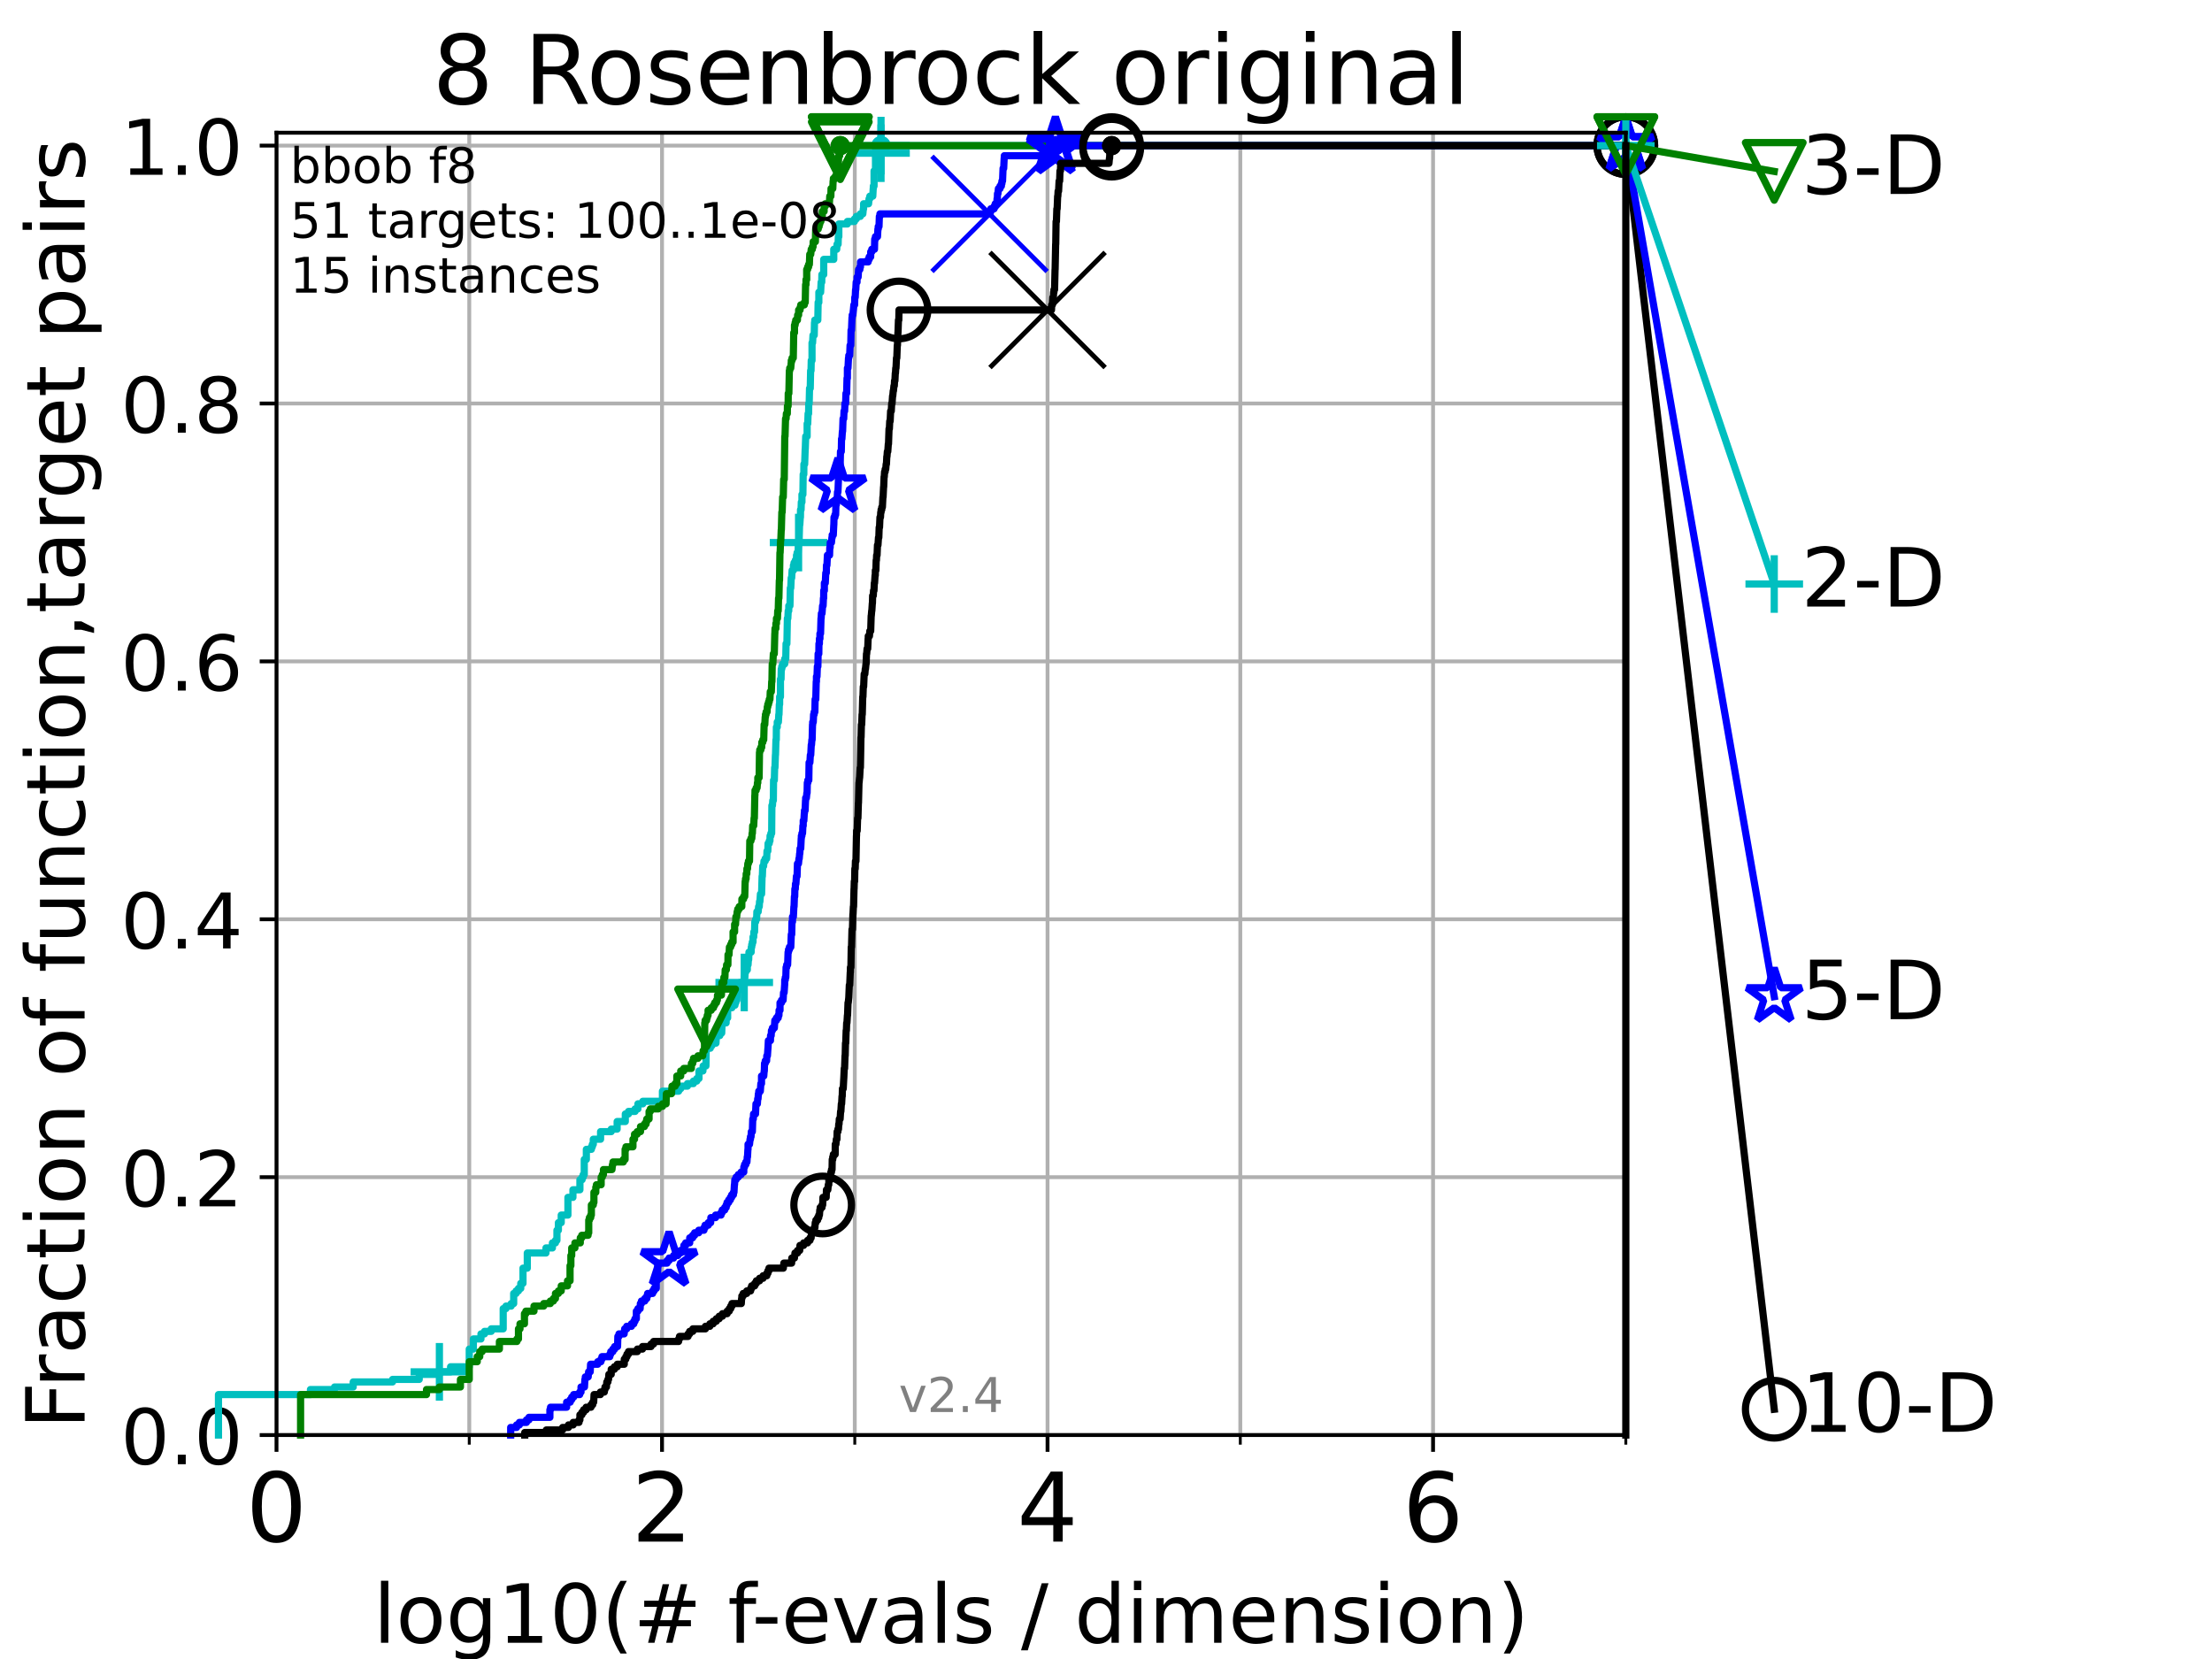 <?xml version="1.0" encoding="utf-8" standalone="no"?>
<!DOCTYPE svg PUBLIC "-//W3C//DTD SVG 1.1//EN"
  "http://www.w3.org/Graphics/SVG/1.1/DTD/svg11.dtd">
<!-- Created with matplotlib (https://matplotlib.org/) -->
<svg height="345.6pt" version="1.1" viewBox="0 0 460.8 345.6" width="460.8pt" xmlns="http://www.w3.org/2000/svg" xmlns:xlink="http://www.w3.org/1999/xlink">
 <defs>
  <style type="text/css">*{stroke-linecap:butt;stroke-linejoin:round;}</style>
 </defs>
 <g id="figure_1">
  <g id="patch_1">
   <path d="M 0 345.6 
L 460.8 345.6 
L 460.8 0 
L 0 0 
z
" style="fill:#ffffff;"/>
  </g>
  <g id="axes_1">
   <g id="patch_2">
    <path d="M 57.6 298.944 
L 338.688 298.944 
L 338.688 27.648 
L 57.6 27.648 
z
" style="fill:#ffffff;"/>
   </g>
   <g id="matplotlib.axis_1">
    <g id="xtick_1">
     <g id="line2d_1">
      <path clip-path="url(#pbf53d6fdd1)" d="M 57.6 298.944 
L 57.6 27.648 
" style="fill:none;stroke:#b0b0b0;stroke-linecap:square;stroke-width:0.8;"/>
     </g>
     <g id="line2d_2">
      <defs>
       <path d="M 0 0 
L 0 3.5 
" id="m636bf42f26" style="stroke:#000000;stroke-width:0.8;"/>
      </defs>
      <g>
       <use style="stroke:#000000;stroke-width:0.8;" x="57.6" xlink:href="#m636bf42f26" y="298.944"/>
      </g>
     </g>
     <g id="text_1">
      <!-- 0 -->
      <g transform="translate(51.237 321.141)scale(0.2 -0.2)">
       <defs>
        <path d="M 31.781 66.406 
Q 24.172 66.406 20.328 58.906 
Q 16.5 51.422 16.5 36.375 
Q 16.5 21.391 20.328 13.891 
Q 24.172 6.391 31.781 6.391 
Q 39.453 6.391 43.281 13.891 
Q 47.125 21.391 47.125 36.375 
Q 47.125 51.422 43.281 58.906 
Q 39.453 66.406 31.781 66.406 
z
M 31.781 74.219 
Q 44.047 74.219 50.516 64.516 
Q 56.984 54.828 56.984 36.375 
Q 56.984 17.969 50.516 8.266 
Q 44.047 -1.422 31.781 -1.422 
Q 19.531 -1.422 13.062 8.266 
Q 6.594 17.969 6.594 36.375 
Q 6.594 54.828 13.062 64.516 
Q 19.531 74.219 31.781 74.219 
z
" id="DejaVuSans-48"/>
       </defs>
       <use xlink:href="#DejaVuSans-48"/>
      </g>
     </g>
    </g>
    <g id="xtick_2">
     <g id="line2d_3">
      <path clip-path="url(#pbf53d6fdd1)" d="M 137.911 298.944 
L 137.911 27.648 
" style="fill:none;stroke:#b0b0b0;stroke-linecap:square;stroke-width:0.8;"/>
     </g>
     <g id="line2d_4">
      <g>
       <use style="stroke:#000000;stroke-width:0.8;" x="137.911" xlink:href="#m636bf42f26" y="298.944"/>
      </g>
     </g>
     <g id="text_2">
      <!-- 2 -->
      <g transform="translate(131.548 321.141)scale(0.2 -0.2)">
       <defs>
        <path d="M 19.188 8.297 
L 53.609 8.297 
L 53.609 0 
L 7.328 0 
L 7.328 8.297 
Q 12.938 14.109 22.625 23.891 
Q 32.328 33.688 34.812 36.531 
Q 39.547 41.844 41.422 45.531 
Q 43.312 49.219 43.312 52.781 
Q 43.312 58.594 39.234 62.25 
Q 35.156 65.922 28.609 65.922 
Q 23.969 65.922 18.812 64.312 
Q 13.672 62.703 7.812 59.422 
L 7.812 69.391 
Q 13.766 71.781 18.938 73 
Q 24.125 74.219 28.422 74.219 
Q 39.75 74.219 46.484 68.547 
Q 53.219 62.891 53.219 53.422 
Q 53.219 48.922 51.531 44.891 
Q 49.859 40.875 45.406 35.406 
Q 44.188 33.984 37.641 27.219 
Q 31.109 20.453 19.188 8.297 
z
" id="DejaVuSans-50"/>
       </defs>
       <use xlink:href="#DejaVuSans-50"/>
      </g>
     </g>
    </g>
    <g id="xtick_3">
     <g id="line2d_5">
      <path clip-path="url(#pbf53d6fdd1)" d="M 218.222 298.944 
L 218.222 27.648 
" style="fill:none;stroke:#b0b0b0;stroke-linecap:square;stroke-width:0.8;"/>
     </g>
     <g id="line2d_6">
      <g>
       <use style="stroke:#000000;stroke-width:0.8;" x="218.222" xlink:href="#m636bf42f26" y="298.944"/>
      </g>
     </g>
     <g id="text_3">
      <!-- 4 -->
      <g transform="translate(211.859 321.141)scale(0.2 -0.2)">
       <defs>
        <path d="M 37.797 64.312 
L 12.891 25.391 
L 37.797 25.391 
z
M 35.203 72.906 
L 47.609 72.906 
L 47.609 25.391 
L 58.016 25.391 
L 58.016 17.188 
L 47.609 17.188 
L 47.609 0 
L 37.797 0 
L 37.797 17.188 
L 4.891 17.188 
L 4.891 26.703 
z
" id="DejaVuSans-52"/>
       </defs>
       <use xlink:href="#DejaVuSans-52"/>
      </g>
     </g>
    </g>
    <g id="xtick_4">
     <g id="line2d_7">
      <path clip-path="url(#pbf53d6fdd1)" d="M 298.533 298.944 
L 298.533 27.648 
" style="fill:none;stroke:#b0b0b0;stroke-linecap:square;stroke-width:0.8;"/>
     </g>
     <g id="line2d_8">
      <g>
       <use style="stroke:#000000;stroke-width:0.8;" x="298.533" xlink:href="#m636bf42f26" y="298.944"/>
      </g>
     </g>
     <g id="text_4">
      <!-- 6 -->
      <g transform="translate(292.17 321.141)scale(0.2 -0.2)">
       <defs>
        <path d="M 33.016 40.375 
Q 26.375 40.375 22.484 35.828 
Q 18.609 31.297 18.609 23.391 
Q 18.609 15.531 22.484 10.953 
Q 26.375 6.391 33.016 6.391 
Q 39.656 6.391 43.531 10.953 
Q 47.406 15.531 47.406 23.391 
Q 47.406 31.297 43.531 35.828 
Q 39.656 40.375 33.016 40.375 
z
M 52.594 71.297 
L 52.594 62.312 
Q 48.875 64.062 45.094 64.984 
Q 41.312 65.922 37.594 65.922 
Q 27.828 65.922 22.672 59.328 
Q 17.531 52.734 16.797 39.406 
Q 19.672 43.656 24.016 45.922 
Q 28.375 48.188 33.594 48.188 
Q 44.578 48.188 50.953 41.516 
Q 57.328 34.859 57.328 23.391 
Q 57.328 12.156 50.688 5.359 
Q 44.047 -1.422 33.016 -1.422 
Q 20.359 -1.422 13.672 8.266 
Q 6.984 17.969 6.984 36.375 
Q 6.984 53.656 15.188 63.938 
Q 23.391 74.219 37.203 74.219 
Q 40.922 74.219 44.703 73.484 
Q 48.484 72.75 52.594 71.297 
z
" id="DejaVuSans-54"/>
       </defs>
       <use xlink:href="#DejaVuSans-54"/>
      </g>
     </g>
    </g>
    <g id="xtick_5">
     <g id="line2d_9">
      <path clip-path="url(#pbf53d6fdd1)" d="M 97.755 298.944 
L 97.755 27.648 
" style="fill:none;stroke:#b0b0b0;stroke-linecap:square;stroke-width:0.8;"/>
     </g>
     <g id="line2d_10">
      <defs>
       <path d="M 0 0 
L 0 2 
" id="m409cafa8a7" style="stroke:#000000;stroke-width:0.6;"/>
      </defs>
      <g>
       <use style="stroke:#000000;stroke-width:0.6;" x="97.755" xlink:href="#m409cafa8a7" y="298.944"/>
      </g>
     </g>
    </g>
    <g id="xtick_6">
     <g id="line2d_11">
      <path clip-path="url(#pbf53d6fdd1)" d="M 178.066 298.944 
L 178.066 27.648 
" style="fill:none;stroke:#b0b0b0;stroke-linecap:square;stroke-width:0.8;"/>
     </g>
     <g id="line2d_12">
      <g>
       <use style="stroke:#000000;stroke-width:0.6;" x="178.066" xlink:href="#m409cafa8a7" y="298.944"/>
      </g>
     </g>
    </g>
    <g id="xtick_7">
     <g id="line2d_13">
      <path clip-path="url(#pbf53d6fdd1)" d="M 258.377 298.944 
L 258.377 27.648 
" style="fill:none;stroke:#b0b0b0;stroke-linecap:square;stroke-width:0.8;"/>
     </g>
     <g id="line2d_14">
      <g>
       <use style="stroke:#000000;stroke-width:0.6;" x="258.377" xlink:href="#m409cafa8a7" y="298.944"/>
      </g>
     </g>
    </g>
    <g id="xtick_8">
     <g id="line2d_15">
      <path clip-path="url(#pbf53d6fdd1)" d="M 338.688 298.944 
L 338.688 27.648 
" style="fill:none;stroke:#b0b0b0;stroke-linecap:square;stroke-width:0.8;"/>
     </g>
     <g id="line2d_16">
      <g>
       <use style="stroke:#000000;stroke-width:0.6;" x="338.688" xlink:href="#m409cafa8a7" y="298.944"/>
      </g>
     </g>
    </g>
    <g id="text_5">
     <!-- log10(# f-evals / dimension) -->
     <g transform="translate(77.764 342.218)scale(0.17 -0.17)">
      <defs>
       <path d="M 9.422 75.984 
L 18.406 75.984 
L 18.406 0 
L 9.422 0 
z
" id="DejaVuSans-108"/>
       <path d="M 30.609 48.391 
Q 23.391 48.391 19.188 42.75 
Q 14.984 37.109 14.984 27.297 
Q 14.984 17.484 19.156 11.844 
Q 23.344 6.203 30.609 6.203 
Q 37.797 6.203 41.984 11.859 
Q 46.188 17.531 46.188 27.297 
Q 46.188 37.016 41.984 42.703 
Q 37.797 48.391 30.609 48.391 
z
M 30.609 56 
Q 42.328 56 49.016 48.375 
Q 55.719 40.766 55.719 27.297 
Q 55.719 13.875 49.016 6.219 
Q 42.328 -1.422 30.609 -1.422 
Q 18.844 -1.422 12.172 6.219 
Q 5.516 13.875 5.516 27.297 
Q 5.516 40.766 12.172 48.375 
Q 18.844 56 30.609 56 
z
" id="DejaVuSans-111"/>
       <path d="M 45.406 27.984 
Q 45.406 37.75 41.375 43.109 
Q 37.359 48.484 30.078 48.484 
Q 22.859 48.484 18.828 43.109 
Q 14.797 37.75 14.797 27.984 
Q 14.797 18.266 18.828 12.891 
Q 22.859 7.516 30.078 7.516 
Q 37.359 7.516 41.375 12.891 
Q 45.406 18.266 45.406 27.984 
z
M 54.391 6.781 
Q 54.391 -7.172 48.188 -13.984 
Q 42 -20.797 29.203 -20.797 
Q 24.469 -20.797 20.266 -20.094 
Q 16.062 -19.391 12.109 -17.922 
L 12.109 -9.188 
Q 16.062 -11.328 19.922 -12.344 
Q 23.781 -13.375 27.781 -13.375 
Q 36.625 -13.375 41.016 -8.766 
Q 45.406 -4.156 45.406 5.172 
L 45.406 9.625 
Q 42.625 4.781 38.281 2.391 
Q 33.938 0 27.875 0 
Q 17.828 0 11.672 7.656 
Q 5.516 15.328 5.516 27.984 
Q 5.516 40.672 11.672 48.328 
Q 17.828 56 27.875 56 
Q 33.938 56 38.281 53.609 
Q 42.625 51.219 45.406 46.391 
L 45.406 54.688 
L 54.391 54.688 
z
" id="DejaVuSans-103"/>
       <path d="M 12.406 8.297 
L 28.516 8.297 
L 28.516 63.922 
L 10.984 60.406 
L 10.984 69.391 
L 28.422 72.906 
L 38.281 72.906 
L 38.281 8.297 
L 54.391 8.297 
L 54.391 0 
L 12.406 0 
z
" id="DejaVuSans-49"/>
       <path d="M 31 75.875 
Q 24.469 64.656 21.281 53.656 
Q 18.109 42.672 18.109 31.391 
Q 18.109 20.125 21.312 9.062 
Q 24.516 -2 31 -13.188 
L 23.188 -13.188 
Q 15.875 -1.703 12.234 9.375 
Q 8.594 20.453 8.594 31.391 
Q 8.594 42.281 12.203 53.312 
Q 15.828 64.359 23.188 75.875 
z
" id="DejaVuSans-40"/>
       <path d="M 51.125 44 
L 36.922 44 
L 32.812 27.688 
L 47.125 27.688 
z
M 43.797 71.781 
L 38.719 51.516 
L 52.984 51.516 
L 58.109 71.781 
L 65.922 71.781 
L 60.891 51.516 
L 76.125 51.516 
L 76.125 44 
L 58.984 44 
L 54.984 27.688 
L 70.516 27.688 
L 70.516 20.219 
L 53.078 20.219 
L 48 0 
L 40.188 0 
L 45.219 20.219 
L 30.906 20.219 
L 25.875 0 
L 18.016 0 
L 23.094 20.219 
L 7.719 20.219 
L 7.719 27.688 
L 24.906 27.688 
L 29 44 
L 13.281 44 
L 13.281 51.516 
L 30.906 51.516 
L 35.891 71.781 
z
" id="DejaVuSans-35"/>
       <path id="DejaVuSans-32"/>
       <path d="M 37.109 75.984 
L 37.109 68.5 
L 28.516 68.5 
Q 23.688 68.5 21.797 66.547 
Q 19.922 64.594 19.922 59.516 
L 19.922 54.688 
L 34.719 54.688 
L 34.719 47.703 
L 19.922 47.703 
L 19.922 0 
L 10.891 0 
L 10.891 47.703 
L 2.297 47.703 
L 2.297 54.688 
L 10.891 54.688 
L 10.891 58.5 
Q 10.891 67.625 15.141 71.797 
Q 19.391 75.984 28.609 75.984 
z
" id="DejaVuSans-102"/>
       <path d="M 4.891 31.391 
L 31.203 31.391 
L 31.203 23.391 
L 4.891 23.391 
z
" id="DejaVuSans-45"/>
       <path d="M 56.203 29.594 
L 56.203 25.203 
L 14.891 25.203 
Q 15.484 15.922 20.484 11.062 
Q 25.484 6.203 34.422 6.203 
Q 39.594 6.203 44.453 7.469 
Q 49.312 8.734 54.109 11.281 
L 54.109 2.781 
Q 49.266 0.734 44.188 -0.344 
Q 39.109 -1.422 33.891 -1.422 
Q 20.797 -1.422 13.156 6.188 
Q 5.516 13.812 5.516 26.812 
Q 5.516 40.234 12.766 48.109 
Q 20.016 56 32.328 56 
Q 43.359 56 49.781 48.891 
Q 56.203 41.797 56.203 29.594 
z
M 47.219 32.234 
Q 47.125 39.594 43.094 43.984 
Q 39.062 48.391 32.422 48.391 
Q 24.906 48.391 20.391 44.141 
Q 15.875 39.891 15.188 32.172 
z
" id="DejaVuSans-101"/>
       <path d="M 2.984 54.688 
L 12.5 54.688 
L 29.594 8.797 
L 46.688 54.688 
L 56.203 54.688 
L 35.688 0 
L 23.484 0 
z
" id="DejaVuSans-118"/>
       <path d="M 34.281 27.484 
Q 23.391 27.484 19.188 25 
Q 14.984 22.516 14.984 16.5 
Q 14.984 11.719 18.141 8.906 
Q 21.297 6.109 26.703 6.109 
Q 34.188 6.109 38.703 11.406 
Q 43.219 16.703 43.219 25.484 
L 43.219 27.484 
z
M 52.203 31.203 
L 52.203 0 
L 43.219 0 
L 43.219 8.297 
Q 40.141 3.328 35.547 0.953 
Q 30.953 -1.422 24.312 -1.422 
Q 15.922 -1.422 10.953 3.297 
Q 6 8.016 6 15.922 
Q 6 25.141 12.172 29.828 
Q 18.359 34.516 30.609 34.516 
L 43.219 34.516 
L 43.219 35.406 
Q 43.219 41.609 39.141 45 
Q 35.062 48.391 27.688 48.391 
Q 23 48.391 18.547 47.266 
Q 14.109 46.141 10.016 43.891 
L 10.016 52.203 
Q 14.938 54.109 19.578 55.047 
Q 24.219 56 28.609 56 
Q 40.484 56 46.344 49.844 
Q 52.203 43.703 52.203 31.203 
z
" id="DejaVuSans-97"/>
       <path d="M 44.281 53.078 
L 44.281 44.578 
Q 40.484 46.531 36.375 47.5 
Q 32.281 48.484 27.875 48.484 
Q 21.188 48.484 17.844 46.438 
Q 14.5 44.391 14.5 40.281 
Q 14.5 37.156 16.891 35.375 
Q 19.281 33.594 26.516 31.984 
L 29.594 31.297 
Q 39.156 29.25 43.188 25.516 
Q 47.219 21.781 47.219 15.094 
Q 47.219 7.469 41.188 3.016 
Q 35.156 -1.422 24.609 -1.422 
Q 20.219 -1.422 15.453 -0.562 
Q 10.688 0.297 5.422 2 
L 5.422 11.281 
Q 10.406 8.688 15.234 7.391 
Q 20.062 6.109 24.812 6.109 
Q 31.156 6.109 34.562 8.281 
Q 37.984 10.453 37.984 14.406 
Q 37.984 18.062 35.516 20.016 
Q 33.062 21.969 24.703 23.781 
L 21.578 24.516 
Q 13.234 26.266 9.516 29.906 
Q 5.812 33.547 5.812 39.891 
Q 5.812 47.609 11.281 51.797 
Q 16.75 56 26.812 56 
Q 31.781 56 36.172 55.266 
Q 40.578 54.547 44.281 53.078 
z
" id="DejaVuSans-115"/>
       <path d="M 25.391 72.906 
L 33.688 72.906 
L 8.297 -9.281 
L 0 -9.281 
z
" id="DejaVuSans-47"/>
       <path d="M 45.406 46.391 
L 45.406 75.984 
L 54.391 75.984 
L 54.391 0 
L 45.406 0 
L 45.406 8.203 
Q 42.578 3.328 38.25 0.953 
Q 33.938 -1.422 27.875 -1.422 
Q 17.969 -1.422 11.734 6.484 
Q 5.516 14.406 5.516 27.297 
Q 5.516 40.188 11.734 48.094 
Q 17.969 56 27.875 56 
Q 33.938 56 38.25 53.625 
Q 42.578 51.266 45.406 46.391 
z
M 14.797 27.297 
Q 14.797 17.391 18.875 11.75 
Q 22.953 6.109 30.078 6.109 
Q 37.203 6.109 41.297 11.75 
Q 45.406 17.391 45.406 27.297 
Q 45.406 37.203 41.297 42.844 
Q 37.203 48.484 30.078 48.484 
Q 22.953 48.484 18.875 42.844 
Q 14.797 37.203 14.797 27.297 
z
" id="DejaVuSans-100"/>
       <path d="M 9.422 54.688 
L 18.406 54.688 
L 18.406 0 
L 9.422 0 
z
M 9.422 75.984 
L 18.406 75.984 
L 18.406 64.594 
L 9.422 64.594 
z
" id="DejaVuSans-105"/>
       <path d="M 52 44.188 
Q 55.375 50.25 60.062 53.125 
Q 64.75 56 71.094 56 
Q 79.641 56 84.281 50.016 
Q 88.922 44.047 88.922 33.016 
L 88.922 0 
L 79.891 0 
L 79.891 32.719 
Q 79.891 40.578 77.094 44.375 
Q 74.312 48.188 68.609 48.188 
Q 61.625 48.188 57.562 43.547 
Q 53.516 38.922 53.516 30.906 
L 53.516 0 
L 44.484 0 
L 44.484 32.719 
Q 44.484 40.625 41.703 44.406 
Q 38.922 48.188 33.109 48.188 
Q 26.219 48.188 22.156 43.531 
Q 18.109 38.875 18.109 30.906 
L 18.109 0 
L 9.078 0 
L 9.078 54.688 
L 18.109 54.688 
L 18.109 46.188 
Q 21.188 51.219 25.484 53.609 
Q 29.781 56 35.688 56 
Q 41.656 56 45.828 52.969 
Q 50 49.953 52 44.188 
z
" id="DejaVuSans-109"/>
       <path d="M 54.891 33.016 
L 54.891 0 
L 45.906 0 
L 45.906 32.719 
Q 45.906 40.484 42.875 44.328 
Q 39.844 48.188 33.797 48.188 
Q 26.516 48.188 22.312 43.547 
Q 18.109 38.922 18.109 30.906 
L 18.109 0 
L 9.078 0 
L 9.078 54.688 
L 18.109 54.688 
L 18.109 46.188 
Q 21.344 51.125 25.703 53.562 
Q 30.078 56 35.797 56 
Q 45.219 56 50.047 50.172 
Q 54.891 44.344 54.891 33.016 
z
" id="DejaVuSans-110"/>
       <path d="M 8.016 75.875 
L 15.828 75.875 
Q 23.141 64.359 26.781 53.312 
Q 30.422 42.281 30.422 31.391 
Q 30.422 20.453 26.781 9.375 
Q 23.141 -1.703 15.828 -13.188 
L 8.016 -13.188 
Q 14.5 -2 17.703 9.062 
Q 20.906 20.125 20.906 31.391 
Q 20.906 42.672 17.703 53.656 
Q 14.5 64.656 8.016 75.875 
z
" id="DejaVuSans-41"/>
      </defs>
      <use xlink:href="#DejaVuSans-108"/>
      <use x="27.783" xlink:href="#DejaVuSans-111"/>
      <use x="88.965" xlink:href="#DejaVuSans-103"/>
      <use x="152.441" xlink:href="#DejaVuSans-49"/>
      <use x="216.064" xlink:href="#DejaVuSans-48"/>
      <use x="279.688" xlink:href="#DejaVuSans-40"/>
      <use x="318.701" xlink:href="#DejaVuSans-35"/>
      <use x="402.49" xlink:href="#DejaVuSans-32"/>
      <use x="434.277" xlink:href="#DejaVuSans-102"/>
      <use x="463.982" xlink:href="#DejaVuSans-45"/>
      <use x="500.066" xlink:href="#DejaVuSans-101"/>
      <use x="561.59" xlink:href="#DejaVuSans-118"/>
      <use x="620.77" xlink:href="#DejaVuSans-97"/>
      <use x="682.049" xlink:href="#DejaVuSans-108"/>
      <use x="709.832" xlink:href="#DejaVuSans-115"/>
      <use x="761.932" xlink:href="#DejaVuSans-32"/>
      <use x="793.719" xlink:href="#DejaVuSans-47"/>
      <use x="827.41" xlink:href="#DejaVuSans-32"/>
      <use x="859.197" xlink:href="#DejaVuSans-100"/>
      <use x="922.674" xlink:href="#DejaVuSans-105"/>
      <use x="950.457" xlink:href="#DejaVuSans-109"/>
      <use x="1047.869" xlink:href="#DejaVuSans-101"/>
      <use x="1109.393" xlink:href="#DejaVuSans-110"/>
      <use x="1172.771" xlink:href="#DejaVuSans-115"/>
      <use x="1224.871" xlink:href="#DejaVuSans-105"/>
      <use x="1252.654" xlink:href="#DejaVuSans-111"/>
      <use x="1313.836" xlink:href="#DejaVuSans-110"/>
      <use x="1377.215" xlink:href="#DejaVuSans-41"/>
     </g>
    </g>
   </g>
   <g id="matplotlib.axis_2">
    <g id="ytick_1">
     <g id="line2d_17">
      <path clip-path="url(#pbf53d6fdd1)" d="M 57.6 298.944 
L 338.688 298.944 
" style="fill:none;stroke:#b0b0b0;stroke-linecap:square;stroke-width:0.8;"/>
     </g>
     <g id="line2d_18">
      <defs>
       <path d="M 0 0 
L -3.5 0 
" id="ma7be8a9a86" style="stroke:#000000;stroke-width:0.8;"/>
      </defs>
      <g>
       <use style="stroke:#000000;stroke-width:0.8;" x="57.6" xlink:href="#ma7be8a9a86" y="298.944"/>
      </g>
     </g>
     <g id="text_6">
      <!-- 0.0 -->
      <g transform="translate(25.155 305.023)scale(0.16 -0.16)">
       <defs>
        <path d="M 10.688 12.406 
L 21 12.406 
L 21 0 
L 10.688 0 
z
" id="DejaVuSans-46"/>
       </defs>
       <use xlink:href="#DejaVuSans-48"/>
       <use x="63.623" xlink:href="#DejaVuSans-46"/>
       <use x="95.41" xlink:href="#DejaVuSans-48"/>
      </g>
     </g>
    </g>
    <g id="ytick_2">
     <g id="line2d_19">
      <path clip-path="url(#pbf53d6fdd1)" d="M 57.6 245.222 
L 338.688 245.222 
" style="fill:none;stroke:#b0b0b0;stroke-linecap:square;stroke-width:0.8;"/>
     </g>
     <g id="line2d_20">
      <g>
       <use style="stroke:#000000;stroke-width:0.8;" x="57.6" xlink:href="#ma7be8a9a86" y="245.222"/>
      </g>
     </g>
     <g id="text_7">
      <!-- 0.2 -->
      <g transform="translate(25.155 251.301)scale(0.16 -0.16)">
       <use xlink:href="#DejaVuSans-48"/>
       <use x="63.623" xlink:href="#DejaVuSans-46"/>
       <use x="95.41" xlink:href="#DejaVuSans-50"/>
      </g>
     </g>
    </g>
    <g id="ytick_3">
     <g id="line2d_21">
      <path clip-path="url(#pbf53d6fdd1)" d="M 57.6 191.5 
L 338.688 191.5 
" style="fill:none;stroke:#b0b0b0;stroke-linecap:square;stroke-width:0.8;"/>
     </g>
     <g id="line2d_22">
      <g>
       <use style="stroke:#000000;stroke-width:0.8;" x="57.6" xlink:href="#ma7be8a9a86" y="191.5"/>
      </g>
     </g>
     <g id="text_8">
      <!-- 0.4 -->
      <g transform="translate(25.155 197.579)scale(0.16 -0.16)">
       <use xlink:href="#DejaVuSans-48"/>
       <use x="63.623" xlink:href="#DejaVuSans-46"/>
       <use x="95.41" xlink:href="#DejaVuSans-52"/>
      </g>
     </g>
    </g>
    <g id="ytick_4">
     <g id="line2d_23">
      <path clip-path="url(#pbf53d6fdd1)" d="M 57.6 137.778 
L 338.688 137.778 
" style="fill:none;stroke:#b0b0b0;stroke-linecap:square;stroke-width:0.8;"/>
     </g>
     <g id="line2d_24">
      <g>
       <use style="stroke:#000000;stroke-width:0.8;" x="57.6" xlink:href="#ma7be8a9a86" y="137.778"/>
      </g>
     </g>
     <g id="text_9">
      <!-- 0.6 -->
      <g transform="translate(25.155 143.857)scale(0.16 -0.16)">
       <use xlink:href="#DejaVuSans-48"/>
       <use x="63.623" xlink:href="#DejaVuSans-46"/>
       <use x="95.41" xlink:href="#DejaVuSans-54"/>
      </g>
     </g>
    </g>
    <g id="ytick_5">
     <g id="line2d_25">
      <path clip-path="url(#pbf53d6fdd1)" d="M 57.6 84.056 
L 338.688 84.056 
" style="fill:none;stroke:#b0b0b0;stroke-linecap:square;stroke-width:0.8;"/>
     </g>
     <g id="line2d_26">
      <g>
       <use style="stroke:#000000;stroke-width:0.8;" x="57.6" xlink:href="#ma7be8a9a86" y="84.056"/>
      </g>
     </g>
     <g id="text_10">
      <!-- 0.8 -->
      <g transform="translate(25.155 90.135)scale(0.16 -0.16)">
       <defs>
        <path d="M 31.781 34.625 
Q 24.75 34.625 20.719 30.859 
Q 16.703 27.094 16.703 20.516 
Q 16.703 13.922 20.719 10.156 
Q 24.75 6.391 31.781 6.391 
Q 38.812 6.391 42.859 10.172 
Q 46.922 13.969 46.922 20.516 
Q 46.922 27.094 42.891 30.859 
Q 38.875 34.625 31.781 34.625 
z
M 21.922 38.812 
Q 15.578 40.375 12.031 44.719 
Q 8.5 49.078 8.5 55.328 
Q 8.5 64.062 14.719 69.141 
Q 20.953 74.219 31.781 74.219 
Q 42.672 74.219 48.875 69.141 
Q 55.078 64.062 55.078 55.328 
Q 55.078 49.078 51.531 44.719 
Q 48 40.375 41.703 38.812 
Q 48.828 37.156 52.797 32.312 
Q 56.781 27.484 56.781 20.516 
Q 56.781 9.906 50.312 4.234 
Q 43.844 -1.422 31.781 -1.422 
Q 19.734 -1.422 13.25 4.234 
Q 6.781 9.906 6.781 20.516 
Q 6.781 27.484 10.781 32.312 
Q 14.797 37.156 21.922 38.812 
z
M 18.312 54.391 
Q 18.312 48.734 21.844 45.562 
Q 25.391 42.391 31.781 42.391 
Q 38.141 42.391 41.719 45.562 
Q 45.312 48.734 45.312 54.391 
Q 45.312 60.062 41.719 63.234 
Q 38.141 66.406 31.781 66.406 
Q 25.391 66.406 21.844 63.234 
Q 18.312 60.062 18.312 54.391 
z
" id="DejaVuSans-56"/>
       </defs>
       <use xlink:href="#DejaVuSans-48"/>
       <use x="63.623" xlink:href="#DejaVuSans-46"/>
       <use x="95.41" xlink:href="#DejaVuSans-56"/>
      </g>
     </g>
    </g>
    <g id="ytick_6">
     <g id="line2d_27">
      <path clip-path="url(#pbf53d6fdd1)" d="M 57.6 30.334 
L 338.688 30.334 
" style="fill:none;stroke:#b0b0b0;stroke-linecap:square;stroke-width:0.8;"/>
     </g>
     <g id="line2d_28">
      <g>
       <use style="stroke:#000000;stroke-width:0.8;" x="57.6" xlink:href="#ma7be8a9a86" y="30.334"/>
      </g>
     </g>
     <g id="text_11">
      <!-- 1.0 -->
      <g transform="translate(25.155 36.413)scale(0.16 -0.16)">
       <use xlink:href="#DejaVuSans-49"/>
       <use x="63.623" xlink:href="#DejaVuSans-46"/>
       <use x="95.41" xlink:href="#DejaVuSans-48"/>
      </g>
     </g>
    </g>
    <g id="text_12">
     <!-- Fraction of function,target pairs -->
     <g transform="translate(17.62 297.681)rotate(-90)scale(0.17 -0.17)">
      <defs>
       <path d="M 9.812 72.906 
L 51.703 72.906 
L 51.703 64.594 
L 19.672 64.594 
L 19.672 43.109 
L 48.578 43.109 
L 48.578 34.812 
L 19.672 34.812 
L 19.672 0 
L 9.812 0 
z
" id="DejaVuSans-70"/>
       <path d="M 41.109 46.297 
Q 39.594 47.172 37.812 47.578 
Q 36.031 48 33.891 48 
Q 26.266 48 22.188 43.047 
Q 18.109 38.094 18.109 28.812 
L 18.109 0 
L 9.078 0 
L 9.078 54.688 
L 18.109 54.688 
L 18.109 46.188 
Q 20.953 51.172 25.484 53.578 
Q 30.031 56 36.531 56 
Q 37.453 56 38.578 55.875 
Q 39.703 55.766 41.062 55.516 
z
" id="DejaVuSans-114"/>
       <path d="M 48.781 52.594 
L 48.781 44.188 
Q 44.969 46.297 41.141 47.344 
Q 37.312 48.391 33.406 48.391 
Q 24.656 48.391 19.812 42.844 
Q 14.984 37.312 14.984 27.297 
Q 14.984 17.281 19.812 11.734 
Q 24.656 6.203 33.406 6.203 
Q 37.312 6.203 41.141 7.25 
Q 44.969 8.297 48.781 10.406 
L 48.781 2.094 
Q 45.016 0.344 40.984 -0.531 
Q 36.969 -1.422 32.422 -1.422 
Q 20.062 -1.422 12.781 6.344 
Q 5.516 14.109 5.516 27.297 
Q 5.516 40.672 12.859 48.328 
Q 20.219 56 33.016 56 
Q 37.156 56 41.109 55.141 
Q 45.062 54.297 48.781 52.594 
z
" id="DejaVuSans-99"/>
       <path d="M 18.312 70.219 
L 18.312 54.688 
L 36.812 54.688 
L 36.812 47.703 
L 18.312 47.703 
L 18.312 18.016 
Q 18.312 11.328 20.141 9.422 
Q 21.969 7.516 27.594 7.516 
L 36.812 7.516 
L 36.812 0 
L 27.594 0 
Q 17.188 0 13.234 3.875 
Q 9.281 7.766 9.281 18.016 
L 9.281 47.703 
L 2.688 47.703 
L 2.688 54.688 
L 9.281 54.688 
L 9.281 70.219 
z
" id="DejaVuSans-116"/>
       <path d="M 8.5 21.578 
L 8.5 54.688 
L 17.484 54.688 
L 17.484 21.922 
Q 17.484 14.156 20.5 10.266 
Q 23.531 6.391 29.594 6.391 
Q 36.859 6.391 41.078 11.031 
Q 45.312 15.672 45.312 23.688 
L 45.312 54.688 
L 54.297 54.688 
L 54.297 0 
L 45.312 0 
L 45.312 8.406 
Q 42.047 3.422 37.719 1 
Q 33.406 -1.422 27.688 -1.422 
Q 18.266 -1.422 13.375 4.438 
Q 8.5 10.297 8.5 21.578 
z
M 31.109 56 
z
" id="DejaVuSans-117"/>
       <path d="M 11.719 12.406 
L 22.016 12.406 
L 22.016 4 
L 14.016 -11.625 
L 7.719 -11.625 
L 11.719 4 
z
" id="DejaVuSans-44"/>
       <path d="M 18.109 8.203 
L 18.109 -20.797 
L 9.078 -20.797 
L 9.078 54.688 
L 18.109 54.688 
L 18.109 46.391 
Q 20.953 51.266 25.266 53.625 
Q 29.594 56 35.594 56 
Q 45.562 56 51.781 48.094 
Q 58.016 40.188 58.016 27.297 
Q 58.016 14.406 51.781 6.484 
Q 45.562 -1.422 35.594 -1.422 
Q 29.594 -1.422 25.266 0.953 
Q 20.953 3.328 18.109 8.203 
z
M 48.688 27.297 
Q 48.688 37.203 44.609 42.844 
Q 40.531 48.484 33.406 48.484 
Q 26.266 48.484 22.188 42.844 
Q 18.109 37.203 18.109 27.297 
Q 18.109 17.391 22.188 11.75 
Q 26.266 6.109 33.406 6.109 
Q 40.531 6.109 44.609 11.75 
Q 48.688 17.391 48.688 27.297 
z
" id="DejaVuSans-112"/>
      </defs>
      <use xlink:href="#DejaVuSans-70"/>
      <use x="50.27" xlink:href="#DejaVuSans-114"/>
      <use x="91.383" xlink:href="#DejaVuSans-97"/>
      <use x="152.662" xlink:href="#DejaVuSans-99"/>
      <use x="207.643" xlink:href="#DejaVuSans-116"/>
      <use x="246.852" xlink:href="#DejaVuSans-105"/>
      <use x="274.635" xlink:href="#DejaVuSans-111"/>
      <use x="335.816" xlink:href="#DejaVuSans-110"/>
      <use x="399.195" xlink:href="#DejaVuSans-32"/>
      <use x="430.982" xlink:href="#DejaVuSans-111"/>
      <use x="492.164" xlink:href="#DejaVuSans-102"/>
      <use x="527.369" xlink:href="#DejaVuSans-32"/>
      <use x="559.156" xlink:href="#DejaVuSans-102"/>
      <use x="594.361" xlink:href="#DejaVuSans-117"/>
      <use x="657.74" xlink:href="#DejaVuSans-110"/>
      <use x="721.119" xlink:href="#DejaVuSans-99"/>
      <use x="776.1" xlink:href="#DejaVuSans-116"/>
      <use x="815.309" xlink:href="#DejaVuSans-105"/>
      <use x="843.092" xlink:href="#DejaVuSans-111"/>
      <use x="904.273" xlink:href="#DejaVuSans-110"/>
      <use x="967.652" xlink:href="#DejaVuSans-44"/>
      <use x="999.439" xlink:href="#DejaVuSans-116"/>
      <use x="1038.648" xlink:href="#DejaVuSans-97"/>
      <use x="1099.928" xlink:href="#DejaVuSans-114"/>
      <use x="1139.291" xlink:href="#DejaVuSans-103"/>
      <use x="1202.768" xlink:href="#DejaVuSans-101"/>
      <use x="1264.291" xlink:href="#DejaVuSans-116"/>
      <use x="1303.5" xlink:href="#DejaVuSans-32"/>
      <use x="1335.287" xlink:href="#DejaVuSans-112"/>
      <use x="1398.764" xlink:href="#DejaVuSans-97"/>
      <use x="1460.043" xlink:href="#DejaVuSans-105"/>
      <use x="1487.826" xlink:href="#DejaVuSans-114"/>
      <use x="1528.939" xlink:href="#DejaVuSans-115"/>
     </g>
    </g>
   </g>
   <g id="line2d_29">
    <defs>
     <path d="M 0 1.5 
C 0.398 1.5 0.779 1.342 1.061 1.061 
C 1.342 0.779 1.5 0.398 1.5 0 
C 1.5 -0.398 1.342 -0.779 1.061 -1.061 
C 0.779 -1.342 0.398 -1.5 0 -1.5 
C -0.398 -1.5 -0.779 -1.342 -1.061 -1.061 
C -1.342 -0.779 -1.5 -0.398 -1.5 0 
C -1.5 0.398 -1.342 0.779 -1.061 1.061 
C -0.779 1.342 -0.398 1.5 0 1.5 
z
" id="mc919d183fe" style="stroke:#00bfbf;"/>
    </defs>
    <g>
     <use style="fill:#00bfbf;stroke:#00bfbf;" x="183.531" xlink:href="#mc919d183fe" y="30.334"/>
     <use style="fill:#00bfbf;stroke:#00bfbf;" x="183.531" xlink:href="#mc919d183fe" y="30.334"/>
    </g>
   </g>
   <g id="line2d_30">
    <path d="M 45.512 298.944 
L 45.512 290.517 
L 64.671 290.517 
L 64.671 289.464 
L 69.688 289.464 
L 69.688 288.937 
L 73.579 288.937 
L 73.579 287.884 
L 81.776 287.884 
L 81.776 287.357 
L 87.33 287.357 
L 87.33 286.304 
L 91.535 286.304 
L 91.535 285.777 
L 93.864 285.777 
L 93.864 284.723 
L 97.755 284.723 
L 97.755 281.037 
L 98.606 281.037 
L 98.606 278.93 
L 100.193 278.93 
L 100.193 277.877 
L 100.935 277.877 
L 100.935 277.35 
L 102.331 277.35 
L 102.331 276.823 
L 104.826 276.823 
L 104.826 272.61 
L 105.398 272.61 
L 105.398 272.083 
L 106.489 272.083 
L 106.489 271.556 
L 107.009 271.556 
L 107.009 269.45 
L 107.515 269.45 
L 107.515 268.923 
L 108.006 268.923 
L 108.006 268.396 
L 108.484 268.396 
L 108.484 267.343 
L 108.949 267.343 
L 108.949 264.183 
L 109.843 264.183 
L 109.843 261.023 
L 113.735 261.023 
L 113.735 259.969 
L 115.077 259.969 
L 115.077 258.916 
L 115.711 258.916 
L 115.711 258.389 
L 116.02 258.389 
L 116.02 256.282 
L 116.323 256.282 
L 116.323 254.702 
L 116.914 254.702 
L 116.914 253.122 
L 118.31 253.122 
L 118.31 249.436 
L 119.352 249.436 
L 119.352 247.855 
L 120.806 247.855 
L 120.806 245.749 
L 121.265 245.749 
L 121.265 245.222 
L 121.49 245.222 
L 121.49 244.695 
L 121.712 244.695 
L 121.712 241.535 
L 122.148 241.535 
L 122.148 239.428 
L 123.193 239.428 
L 123.193 238.902 
L 123.394 238.902 
L 123.394 238.375 
L 123.594 238.375 
L 123.594 237.322 
L 125.111 237.322 
L 125.111 235.742 
L 127.326 235.742 
L 127.326 235.215 
L 128.561 235.215 
L 128.561 233.635 
L 130.264 233.635 
L 130.264 232.055 
L 130.927 232.055 
L 130.927 231.528 
L 132.303 231.528 
L 132.303 231.001 
L 132.894 231.001 
L 132.894 229.948 
L 133.91 229.948 
L 133.91 229.421 
L 137.998 229.421 
L 137.998 227.315 
L 141.379 227.315 
L 141.379 226.788 
L 141.802 226.788 
L 141.802 226.261 
L 143.209 226.261 
L 143.209 225.735 
L 144.451 225.735 
L 144.451 225.208 
L 145.155 225.208 
L 145.155 224.681 
L 145.61 224.681 
L 145.61 223.101 
L 146.431 223.101 
L 146.485 222.048 
L 147.062 222.048 
L 147.113 218.361 
L 147.967 218.361 
L 147.967 217.834 
L 148.306 217.834 
L 148.306 217.308 
L 149.15 217.308 
L 149.241 215.728 
L 149.955 215.728 
L 149.955 215.201 
L 150.344 215.201 
L 150.429 213.094 
L 151.26 213.094 
L 151.301 212.041 
L 151.582 212.041 
L 151.582 209.934 
L 152.474 209.934 
L 152.474 209.407 
L 153.106 209.407 
L 153.106 208.881 
L 153.287 208.881 
L 153.287 208.354 
L 153.502 208.354 
L 153.574 206.247 
L 153.96 206.247 
L 153.96 205.194 
L 154.167 205.194 
L 154.167 204.667 
L 155.038 204.667 
L 155.038 203.614 
L 155.168 203.614 
L 155.232 202.56 
L 155.329 202.56 
L 155.329 202.034 
L 155.679 202.034 
L 155.679 200.98 
L 155.836 200.98 
L 155.898 199.927 
L 155.96 199.927 
L 156.022 198.347 
L 156.479 198.347 
L 156.509 197.294 
L 156.599 197.294 
L 156.599 196.767 
L 156.718 196.767 
L 156.718 196.24 
L 156.865 196.24 
L 156.865 195.187 
L 157.012 195.187 
L 157.041 194.133 
L 157.186 194.133 
L 157.243 192.027 
L 157.415 192.027 
L 157.415 191.5 
L 157.614 191.5 
L 157.67 189.92 
L 157.948 189.92 
L 158.031 188.867 
L 158.168 188.867 
L 158.223 187.813 
L 158.304 187.813 
L 158.412 186.233 
L 158.653 186.233 
L 158.758 182.546 
L 158.811 182.546 
L 158.89 180.44 
L 159.072 180.44 
L 159.15 179.386 
L 159.406 179.386 
L 159.406 178.86 
L 159.708 178.86 
L 159.783 177.28 
L 159.956 177.28 
L 160.006 175.699 
L 160.249 175.699 
L 160.249 175.173 
L 160.394 175.173 
L 160.418 174.119 
L 160.585 174.119 
L 160.585 173.593 
L 160.751 173.593 
L 160.798 167.799 
L 160.915 167.799 
L 160.985 166.746 
L 161.1 166.746 
L 161.146 162.532 
L 161.307 162.532 
L 161.375 159.899 
L 161.443 159.899 
L 161.533 157.265 
L 161.556 157.265 
L 161.645 154.105 
L 161.712 154.105 
L 161.735 151.472 
L 161.912 151.472 
L 161.912 150.419 
L 162.152 150.419 
L 162.239 148.838 
L 162.282 148.838 
L 162.346 146.732 
L 162.411 146.732 
L 162.411 145.152 
L 162.581 145.152 
L 162.581 141.465 
L 162.708 141.465 
L 162.75 139.358 
L 162.854 139.358 
L 162.854 138.831 
L 163.021 138.831 
L 163.021 138.305 
L 163.469 138.305 
L 163.469 137.251 
L 163.689 137.251 
L 163.749 134.091 
L 163.926 134.091 
L 164.024 128.824 
L 164.121 128.824 
L 164.199 127.244 
L 164.314 127.244 
L 164.314 126.191 
L 164.562 126.191 
L 164.638 122.504 
L 164.731 122.504 
L 164.825 120.397 
L 164.918 120.397 
L 165.01 118.817 
L 165.285 118.817 
L 165.285 117.764 
L 165.411 117.764 
L 165.411 117.237 
L 165.679 117.237 
L 165.679 116.711 
L 165.926 116.711 
L 165.926 115.657 
L 166.048 115.657 
L 166.048 115.131 
L 166.255 115.131 
L 166.358 113.024 
L 166.46 113.024 
L 166.561 109.337 
L 166.612 109.337 
L 166.713 107.757 
L 166.746 107.757 
L 166.763 106.177 
L 166.879 106.177 
L 166.929 104.597 
L 167.06 104.597 
L 167.06 103.017 
L 167.256 103.017 
L 167.32 98.803 
L 167.449 98.803 
L 167.465 96.697 
L 167.625 96.697 
L 167.735 93.536 
L 167.751 93.536 
L 167.845 90.903 
L 168.141 90.903 
L 168.141 88.27 
L 168.263 88.27 
L 168.34 86.163 
L 168.446 86.163 
L 168.476 84.056 
L 168.567 84.056 
L 168.642 80.896 
L 168.791 80.896 
L 168.865 77.209 
L 168.953 77.209 
L 168.997 75.102 
L 169.158 75.102 
L 169.158 71.416 
L 169.274 71.416 
L 169.36 69.836 
L 169.617 69.836 
L 169.673 67.202 
L 169.73 67.202 
L 169.73 66.675 
L 170.365 66.675 
L 170.433 62.989 
L 170.581 62.989 
L 170.581 60.882 
L 170.952 60.882 
L 171.056 58.775 
L 171.186 58.775 
L 171.212 57.195 
L 171.595 57.195 
L 171.595 54.035 
L 173.689 54.035 
L 173.689 51.928 
L 174.305 51.928 
L 174.37 50.875 
L 174.595 50.875 
L 174.637 49.295 
L 174.743 49.295 
L 174.743 46.661 
L 176.527 46.661 
L 176.527 46.135 
L 177.996 46.135 
L 177.996 45.608 
L 178.395 45.608 
L 178.395 45.081 
L 179.222 45.081 
L 179.222 44.555 
L 179.744 44.555 
L 179.847 43.501 
L 179.902 43.501 
L 179.902 42.448 
L 180.938 42.448 
L 181.041 41.395 
L 181.202 41.395 
L 181.202 40.868 
L 181.818 40.868 
L 181.902 39.288 
L 181.93 39.288 
L 181.93 38.761 
L 182.083 38.761 
L 182.083 35.601 
L 182.385 35.601 
L 182.385 32.441 
L 182.994 32.441 
L 182.994 31.914 
L 183.531 31.914 
L 183.531 30.334 
L 338.688 30.334 
L 338.688 30.334 
" style="fill:none;stroke:#00bfbf;stroke-linecap:square;stroke-width:1.5;"/>
   </g>
   <g id="line2d_31">
    <defs>
     <path d="M -6 0 
L 6 0 
M 0 6 
L 0 -6 
" id="m6503e4141a" style="stroke:#00bfbf;stroke-width:1.5;"/>
    </defs>
    <g>
     <use style="fill-opacity:0;stroke:#00bfbf;stroke-width:1.5;" x="91.535" xlink:href="#m6503e4141a" y="285.777"/>
     <use style="fill-opacity:0;stroke:#00bfbf;stroke-width:1.5;" x="155.038" xlink:href="#m6503e4141a" y="204.667"/>
     <use style="fill-opacity:0;stroke:#00bfbf;stroke-width:1.5;" x="166.358" xlink:href="#m6503e4141a" y="113.024"/>
     <use style="fill-opacity:0;stroke:#00bfbf;stroke-width:1.5;" x="183.531" xlink:href="#m6503e4141a" y="31.914"/>
     <use style="fill-opacity:0;stroke:#00bfbf;stroke-width:1.5;" x="183.531" xlink:href="#m6503e4141a" y="30.334"/>
     <use style="fill-opacity:0;stroke:#00bfbf;stroke-width:1.5;" x="338.688" xlink:href="#m6503e4141a" y="30.334"/>
    </g>
   </g>
   <g id="line2d_32">
    <path style="fill:none;stroke:#00bfbf;stroke-linecap:square;stroke-width:1.5;"/>
    <g/>
   </g>
   <g id="line2d_33">
    <defs>
     <path d="M 0 1.5 
C 0.398 1.5 0.779 1.342 1.061 1.061 
C 1.342 0.779 1.5 0.398 1.5 0 
C 1.5 -0.398 1.342 -0.779 1.061 -1.061 
C 0.779 -1.342 0.398 -1.5 0 -1.5 
C -0.398 -1.5 -0.779 -1.342 -1.061 -1.061 
C -1.342 -0.779 -1.5 -0.398 -1.5 0 
C -1.5 0.398 -1.342 0.779 -1.061 1.061 
C -0.779 1.342 -0.398 1.5 0 1.5 
z
" id="m5ccb5c978f" style="stroke:#008000;"/>
    </defs>
    <g>
     <use style="fill:#008000;stroke:#008000;" x="175.046" xlink:href="#m5ccb5c978f" y="30.334"/>
     <use style="fill:#008000;stroke:#008000;" x="175.046" xlink:href="#m5ccb5c978f" y="30.334"/>
    </g>
   </g>
   <g id="line2d_34">
    <path d="M 62.617 298.944 
L 62.617 290.517 
L 88.847 290.517 
L 88.847 289.464 
L 91.535 289.464 
L 91.535 288.937 
L 95.918 288.937 
L 95.918 287.357 
L 97.755 287.357 
L 97.755 283.67 
L 99.418 283.67 
L 99.418 282.617 
L 99.938 282.617 
L 99.938 281.563 
L 100.444 281.563 
L 100.444 281.037 
L 104.034 281.037 
L 104.034 279.457 
L 107.68 279.457 
L 107.68 278.93 
L 108.006 278.93 
L 108.006 276.823 
L 108.326 276.823 
L 108.326 275.77 
L 109.252 275.77 
L 109.252 273.663 
L 109.55 273.663 
L 109.55 273.136 
L 111.239 273.136 
L 111.239 272.083 
L 113.264 272.083 
L 113.264 271.556 
L 114.641 271.556 
L 114.641 271.03 
L 115.291 271.03 
L 115.291 270.503 
L 115.711 270.503 
L 115.711 269.45 
L 116.323 269.45 
L 116.323 268.923 
L 116.914 268.923 
L 116.914 267.87 
L 118.221 267.87 
L 118.221 266.816 
L 118.752 266.816 
L 118.752 263.656 
L 118.925 263.656 
L 118.925 261.549 
L 119.097 261.549 
L 119.097 259.969 
L 119.768 259.969 
L 119.768 258.916 
L 120.883 258.916 
L 120.883 257.862 
L 121.189 257.862 
L 121.189 257.336 
L 122.503 257.336 
L 122.503 256.809 
L 122.643 256.809 
L 122.643 254.176 
L 122.782 254.176 
L 122.782 253.649 
L 123.057 253.649 
L 123.057 253.122 
L 123.193 253.122 
L 123.193 251.016 
L 123.594 251.016 
L 123.594 250.489 
L 123.725 250.489 
L 123.725 248.382 
L 124.114 248.382 
L 124.114 247.329 
L 124.242 247.329 
L 124.242 246.802 
L 125.232 246.802 
L 125.232 245.222 
L 125.471 245.222 
L 125.471 244.695 
L 125.706 244.695 
L 125.706 243.642 
L 127.485 243.642 
L 127.59 242.589 
L 127.695 242.589 
L 127.695 242.062 
L 129.853 242.062 
L 129.853 241.535 
L 130.219 241.535 
L 130.219 239.428 
L 130.398 239.428 
L 130.398 238.902 
L 131.856 238.902 
L 131.856 237.322 
L 132.182 237.322 
L 132.182 236.268 
L 132.738 236.268 
L 132.738 235.742 
L 133.428 235.742 
L 133.428 234.688 
L 134.236 234.688 
L 134.236 234.162 
L 134.591 234.162 
L 134.591 233.635 
L 134.731 233.635 
L 134.731 233.108 
L 135.213 233.108 
L 135.213 231.528 
L 135.482 231.528 
L 135.482 231.001 
L 137.138 231.001 
L 137.138 230.475 
L 138.027 230.475 
L 138.027 229.948 
L 138.762 229.948 
L 138.817 227.841 
L 139.887 227.841 
L 139.991 226.261 
L 140.649 226.261 
L 140.649 225.735 
L 140.993 225.735 
L 140.993 224.155 
L 141.802 224.155 
L 141.802 223.101 
L 142.442 223.101 
L 142.442 222.575 
L 144.026 222.575 
L 144.026 221.521 
L 144.31 221.521 
L 144.31 220.994 
L 144.471 220.994 
L 144.471 220.468 
L 145.403 220.468 
L 145.403 219.941 
L 146.396 219.941 
L 146.467 218.888 
L 146.749 218.888 
L 146.819 213.094 
L 146.889 213.094 
L 146.889 212.567 
L 147.199 212.567 
L 147.199 212.041 
L 147.335 212.041 
L 147.335 211.514 
L 147.503 211.514 
L 147.503 210.461 
L 148.161 210.461 
L 148.161 209.934 
L 148.639 209.934 
L 148.639 209.407 
L 148.889 209.407 
L 148.889 208.881 
L 149.257 208.881 
L 149.257 208.354 
L 149.438 208.354 
L 149.468 207.301 
L 150.287 207.301 
L 150.373 205.194 
L 150.401 205.194 
L 150.401 204.667 
L 150.794 204.667 
L 150.794 203.614 
L 151.015 203.614 
L 151.07 202.034 
L 151.314 202.034 
L 151.368 200.98 
L 151.635 200.98 
L 151.661 198.874 
L 151.871 198.874 
L 151.949 197.294 
L 152.207 197.294 
L 152.207 196.767 
L 152.436 196.767 
L 152.436 196.24 
L 152.712 196.24 
L 152.712 194.133 
L 153.032 194.133 
L 153.032 192.553 
L 153.227 192.553 
L 153.299 190.973 
L 153.467 190.973 
L 153.562 189.92 
L 153.68 189.92 
L 153.68 189.393 
L 153.983 189.393 
L 153.983 188.867 
L 154.53 188.867 
L 154.552 187.287 
L 154.906 187.287 
L 154.906 186.76 
L 155.146 186.76 
L 155.232 183.6 
L 155.297 183.6 
L 155.297 183.073 
L 155.425 183.073 
L 155.446 182.02 
L 155.574 182.02 
L 155.595 180.966 
L 155.721 180.966 
L 155.783 179.913 
L 155.908 179.913 
L 155.908 179.386 
L 156.135 179.386 
L 156.196 175.173 
L 156.439 175.173 
L 156.439 174.646 
L 156.618 174.646 
L 156.678 173.593 
L 156.737 173.593 
L 156.796 172.013 
L 157.012 172.013 
L 157.089 170.433 
L 157.147 170.433 
L 157.243 165.692 
L 157.263 165.692 
L 157.282 164.639 
L 157.529 164.639 
L 157.529 164.112 
L 157.717 164.112 
L 157.791 163.059 
L 157.865 163.059 
L 157.865 162.006 
L 158.141 162.006 
L 158.214 156.739 
L 158.268 156.739 
L 158.268 156.212 
L 158.501 156.212 
L 158.501 155.685 
L 158.679 155.685 
L 158.697 154.632 
L 158.907 154.632 
L 158.907 154.105 
L 159.098 154.105 
L 159.184 150.945 
L 159.321 150.945 
L 159.406 149.365 
L 159.457 149.365 
L 159.457 148.838 
L 159.591 148.838 
L 159.591 148.312 
L 159.791 148.312 
L 159.841 147.258 
L 159.94 147.258 
L 159.94 146.732 
L 160.103 146.732 
L 160.103 146.205 
L 160.249 146.205 
L 160.249 145.678 
L 160.394 145.678 
L 160.458 144.098 
L 160.68 144.098 
L 160.759 141.992 
L 160.806 141.992 
L 160.868 138.305 
L 160.992 138.305 
L 161.1 136.198 
L 161.299 136.198 
L 161.405 131.985 
L 161.42 131.985 
L 161.45 130.931 
L 161.63 130.931 
L 161.63 129.878 
L 161.749 129.878 
L 161.749 128.824 
L 161.956 128.824 
L 162.014 127.244 
L 162.116 127.244 
L 162.188 124.611 
L 162.26 124.611 
L 162.346 120.924 
L 162.389 120.924 
L 162.475 115.131 
L 162.517 115.131 
L 162.616 112.497 
L 162.659 112.497 
L 162.743 110.39 
L 162.771 110.39 
L 162.868 106.704 
L 162.938 106.704 
L 163.034 103.543 
L 163.171 103.543 
L 163.253 99.857 
L 163.375 99.857 
L 163.483 90.903 
L 163.536 90.903 
L 163.643 87.216 
L 163.762 87.216 
L 163.815 86.163 
L 164.011 86.163 
L 164.037 84.583 
L 164.18 84.583 
L 164.205 81.949 
L 164.334 81.949 
L 164.435 77.209 
L 164.512 77.209 
L 164.512 76.682 
L 164.725 76.682 
L 164.812 75.629 
L 164.837 75.629 
L 164.837 75.102 
L 164.998 75.102 
L 164.998 74.576 
L 165.254 74.576 
L 165.351 69.309 
L 165.507 69.309 
L 165.507 67.729 
L 165.638 67.729 
L 165.638 67.202 
L 165.768 67.202 
L 165.768 66.675 
L 166.117 66.675 
L 166.163 65.622 
L 166.369 65.622 
L 166.369 64.569 
L 166.673 64.569 
L 166.673 64.042 
L 166.807 64.042 
L 166.807 63.515 
L 167.556 63.515 
L 167.556 62.989 
L 167.746 62.989 
L 167.819 59.302 
L 167.903 59.302 
L 167.903 58.248 
L 168.048 58.248 
L 168.048 56.142 
L 168.243 56.142 
L 168.243 55.615 
L 168.446 55.615 
L 168.446 55.088 
L 168.607 55.088 
L 168.686 52.982 
L 168.894 52.982 
L 168.992 51.928 
L 169.226 51.928 
L 169.226 51.402 
L 169.379 51.402 
L 169.398 50.348 
L 169.86 50.348 
L 169.916 47.715 
L 170.455 47.715 
L 170.455 47.188 
L 170.643 47.188 
L 170.643 46.661 
L 170.785 46.661 
L 170.785 46.135 
L 171.004 46.135 
L 171.004 45.608 
L 171.177 45.608 
L 171.177 45.081 
L 171.298 45.081 
L 171.298 44.028 
L 171.679 44.028 
L 171.679 42.975 
L 171.904 42.975 
L 171.904 42.448 
L 172.776 42.448 
L 172.854 40.868 
L 173.088 40.868 
L 173.119 39.288 
L 173.486 39.288 
L 173.554 37.708 
L 173.606 37.708 
L 173.606 37.181 
L 174.029 37.181 
L 174.029 36.654 
L 174.399 36.654 
L 174.47 34.548 
L 174.627 34.548 
L 174.719 32.441 
L 174.922 32.441 
L 174.922 31.387 
L 175.046 31.387 
L 175.046 30.334 
L 338.688 30.334 
L 338.688 30.334 
" style="fill:none;stroke:#008000;stroke-linecap:square;stroke-width:1.5;"/>
   </g>
   <g id="line2d_35">
    <defs>
     <path d="M -0 6 
L 6 -6 
L -6 -6 
z
" id="mc482eb647c" style="stroke:#008000;stroke-linejoin:miter;stroke-width:1.5;"/>
    </defs>
    <g>
     <use style="fill-opacity:0;stroke:#008000;stroke-linejoin:miter;stroke-width:1.5;" x="147.199" xlink:href="#mc482eb647c" y="212.041"/>
     <use style="fill-opacity:0;stroke:#008000;stroke-linejoin:miter;stroke-width:1.5;" x="175.046" xlink:href="#mc482eb647c" y="31.387"/>
     <use style="fill-opacity:0;stroke:#008000;stroke-linejoin:miter;stroke-width:1.5;" x="175.046" xlink:href="#mc482eb647c" y="30.334"/>
     <use style="fill-opacity:0;stroke:#008000;stroke-linejoin:miter;stroke-width:1.5;" x="175.046" xlink:href="#mc482eb647c" y="30.334"/>
     <use style="fill-opacity:0;stroke:#008000;stroke-linejoin:miter;stroke-width:1.5;" x="338.688" xlink:href="#mc482eb647c" y="30.334"/>
    </g>
   </g>
   <g id="line2d_36">
    <path style="fill:none;stroke:#008000;stroke-linecap:square;stroke-width:1.5;"/>
    <g/>
   </g>
   <g id="line2d_37">
    <defs>
     <path d="M 0 1.5 
C 0.398 1.5 0.779 1.342 1.061 1.061 
C 1.342 0.779 1.5 0.398 1.5 0 
C 1.5 -0.398 1.342 -0.779 1.061 -1.061 
C 0.779 -1.342 0.398 -1.5 0 -1.5 
C -0.398 -1.5 -0.779 -1.342 -1.061 -1.061 
C -1.342 -0.779 -1.5 -0.398 -1.5 0 
C -1.5 0.398 -1.342 0.779 -1.061 1.061 
C -0.779 1.342 -0.398 1.5 0 1.5 
z
" id="m5a3d642cee" style="stroke:#0000ff;"/>
    </defs>
    <g>
     <use style="fill:#0000ff;stroke:#0000ff;" x="219.862" xlink:href="#m5a3d642cee" y="30.334"/>
     <use style="fill:#0000ff;stroke:#0000ff;" x="219.862" xlink:href="#m5a3d642cee" y="30.334"/>
    </g>
   </g>
   <g id="line2d_38">
    <path d="M 106.383 298.944 
L 106.383 297.364 
L 107.614 297.364 
L 107.614 296.837 
L 108.199 296.837 
L 108.199 296.311 
L 109.668 296.311 
L 109.668 295.784 
L 110.189 295.784 
L 110.189 295.257 
L 114.552 295.257 
L 114.552 293.677 
L 114.685 293.677 
L 114.685 293.15 
L 118.04 293.15 
L 118.04 292.097 
L 118.787 292.097 
L 118.787 291.57 
L 119.097 291.57 
L 119.097 291.044 
L 119.503 291.044 
L 119.503 290.517 
L 120.759 290.517 
L 120.759 289.99 
L 121.037 289.99 
L 121.037 288.937 
L 121.756 288.937 
L 121.844 287.357 
L 121.931 287.357 
L 121.931 286.83 
L 122.531 286.83 
L 122.615 285.777 
L 122.948 285.777 
L 123.03 284.197 
L 124.52 284.197 
L 124.52 283.67 
L 125.183 283.67 
L 125.183 283.143 
L 125.399 283.143 
L 125.399 282.617 
L 127.035 282.617 
L 127.035 282.09 
L 127.229 282.09 
L 127.229 281.563 
L 127.674 281.563 
L 127.674 281.037 
L 128.047 281.037 
L 128.047 280.51 
L 128.65 280.51 
L 128.709 278.403 
L 128.944 278.403 
L 128.944 277.877 
L 130.019 277.877 
L 130.128 276.823 
L 130.559 276.823 
L 130.559 276.296 
L 131.541 276.296 
L 131.541 275.77 
L 132.036 275.77 
L 132.036 275.243 
L 132.279 275.243 
L 132.279 274.716 
L 132.565 274.716 
L 132.565 273.136 
L 132.894 273.136 
L 132.894 272.61 
L 133.353 272.61 
L 133.398 271.556 
L 133.623 271.556 
L 133.623 271.03 
L 134.322 271.03 
L 134.322 270.503 
L 134.745 270.503 
L 134.745 269.976 
L 134.912 269.976 
L 134.912 269.45 
L 135.957 269.45 
L 135.957 268.923 
L 136.266 268.923 
L 136.266 268.396 
L 136.72 268.396 
L 136.72 266.289 
L 136.98 266.289 
L 137.053 263.129 
L 138.96 263.129 
L 138.96 262.603 
L 139.382 262.603 
L 139.382 262.076 
L 140.318 262.076 
L 140.318 261.549 
L 141.206 261.549 
L 141.206 261.023 
L 141.774 261.023 
L 141.774 260.496 
L 142.433 260.496 
L 142.459 259.443 
L 142.832 259.443 
L 142.832 258.916 
L 143.679 258.916 
L 143.679 257.862 
L 144.294 257.862 
L 144.294 257.336 
L 144.701 257.336 
L 144.701 256.809 
L 145.554 256.809 
L 145.554 256.282 
L 146.644 256.282 
L 146.644 255.756 
L 146.875 255.756 
L 146.875 255.229 
L 147.55 255.229 
L 147.55 254.702 
L 148.045 254.702 
L 148.084 253.649 
L 149.068 253.649 
L 149.068 253.122 
L 150.207 253.122 
L 150.207 252.596 
L 150.446 252.596 
L 150.446 252.069 
L 150.966 252.069 
L 150.966 251.542 
L 151.276 251.542 
L 151.276 251.016 
L 151.454 251.016 
L 151.454 250.489 
L 151.803 250.489 
L 151.803 249.962 
L 152.146 249.962 
L 152.146 249.436 
L 152.421 249.436 
L 152.421 248.909 
L 152.782 248.909 
L 152.782 248.382 
L 152.9 248.382 
L 152.988 246.802 
L 153.018 246.802 
L 153.076 245.749 
L 153.338 245.749 
L 153.338 245.222 
L 153.792 245.222 
L 153.792 244.695 
L 154.385 244.695 
L 154.385 244.169 
L 154.946 244.169 
L 154.946 243.115 
L 155.103 243.115 
L 155.103 242.589 
L 155.374 242.589 
L 155.374 242.062 
L 155.603 242.062 
L 155.666 241.009 
L 155.717 241.009 
L 155.804 239.428 
L 155.829 239.428 
L 155.829 238.375 
L 156.139 238.375 
L 156.249 237.322 
L 156.334 237.322 
L 156.334 236.795 
L 156.455 236.795 
L 156.515 235.742 
L 156.729 235.742 
L 156.812 233.108 
L 156.93 233.108 
L 156.977 232.055 
L 157.392 232.055 
L 157.483 229.948 
L 157.776 229.948 
L 157.843 228.895 
L 157.91 228.895 
L 157.987 227.841 
L 158.064 227.841 
L 158.064 227.315 
L 158.39 227.315 
L 158.498 225.735 
L 158.637 225.735 
L 158.637 224.155 
L 159.108 224.155 
L 159.191 223.101 
L 159.222 223.101 
L 159.263 221.521 
L 159.416 221.521 
L 159.416 220.994 
L 159.698 220.994 
L 159.738 219.941 
L 159.867 219.941 
L 159.976 218.361 
L 159.986 218.361 
L 160.064 216.781 
L 160.5 216.781 
L 160.519 215.728 
L 160.652 215.728 
L 160.708 214.674 
L 160.905 214.674 
L 160.905 214.148 
L 161.311 214.148 
L 161.411 212.567 
L 161.743 212.567 
L 161.743 212.041 
L 162.113 212.041 
L 162.113 211.514 
L 162.269 211.514 
L 162.295 210.461 
L 162.492 210.461 
L 162.492 208.881 
L 162.804 208.881 
L 162.804 208.354 
L 163.136 208.354 
L 163.226 206.774 
L 163.348 206.774 
L 163.453 205.194 
L 163.461 205.194 
L 163.477 204.141 
L 163.59 204.141 
L 163.59 203.614 
L 163.701 203.614 
L 163.757 201.507 
L 163.883 201.507 
L 163.883 200.98 
L 164.079 200.98 
L 164.172 198.347 
L 164.257 198.347 
L 164.257 197.82 
L 164.448 197.82 
L 164.448 197.294 
L 164.735 197.294 
L 164.84 194.66 
L 164.929 194.66 
L 164.988 192.027 
L 165.091 192.027 
L 165.091 190.973 
L 165.274 190.973 
L 165.382 188.867 
L 165.418 188.867 
L 165.49 186.76 
L 165.555 186.76 
L 165.583 185.18 
L 165.676 185.18 
L 165.711 184.126 
L 165.803 184.126 
L 165.908 182.546 
L 166.041 182.546 
L 166.124 179.913 
L 166.337 179.913 
L 166.44 178.86 
L 166.494 178.86 
L 166.582 177.806 
L 166.615 177.806 
L 166.676 176.753 
L 166.809 176.753 
L 166.909 174.646 
L 166.935 174.646 
L 166.935 174.119 
L 167.054 174.119 
L 167.054 173.593 
L 167.184 173.593 
L 167.256 172.013 
L 167.327 172.013 
L 167.327 170.959 
L 167.456 170.959 
L 167.551 169.379 
L 167.583 169.379 
L 167.583 168.853 
L 167.716 168.853 
L 167.805 166.746 
L 167.83 166.746 
L 167.83 166.219 
L 167.986 166.219 
L 168.085 165.166 
L 168.134 165.166 
L 168.177 163.059 
L 168.288 163.059 
L 168.288 162.532 
L 168.488 162.532 
L 168.549 158.846 
L 168.716 158.846 
L 168.811 157.265 
L 168.894 157.265 
L 169 155.159 
L 169.053 155.159 
L 169.129 154.105 
L 169.181 154.105 
L 169.262 150.945 
L 169.297 150.945 
L 169.297 150.419 
L 169.418 150.419 
L 169.486 148.838 
L 169.605 148.838 
L 169.605 148.312 
L 169.752 148.312 
L 169.803 145.678 
L 169.942 145.678 
L 170.036 141.992 
L 170.081 141.992 
L 170.081 140.938 
L 170.196 140.938 
L 170.272 138.831 
L 170.381 138.831 
L 170.43 136.198 
L 170.575 136.198 
L 170.602 134.091 
L 170.693 134.091 
L 170.703 133.038 
L 170.809 133.038 
L 170.809 131.985 
L 170.936 131.985 
L 171.03 128.824 
L 171.061 128.824 
L 171.113 127.771 
L 171.248 127.771 
L 171.356 126.191 
L 171.468 126.191 
L 171.534 124.611 
L 171.585 124.611 
L 171.595 123.031 
L 171.731 123.031 
L 171.731 121.451 
L 171.921 121.451 
L 172.025 119.344 
L 172.138 119.344 
L 172.167 117.764 
L 172.265 117.764 
L 172.366 115.657 
L 172.811 115.657 
L 172.858 114.077 
L 172.933 114.077 
L 172.956 113.024 
L 173.207 113.024 
L 173.303 111.97 
L 173.358 111.97 
L 173.358 111.444 
L 173.59 111.444 
L 173.693 109.337 
L 173.702 109.337 
L 173.742 107.757 
L 173.933 107.757 
L 173.933 107.23 
L 174.083 107.23 
L 174.136 105.124 
L 174.236 105.124 
L 174.266 104.07 
L 174.404 104.07 
L 174.465 102.49 
L 174.559 102.49 
L 174.669 99.857 
L 174.703 99.857 
L 174.796 98.277 
L 174.896 98.277 
L 175.005 96.697 
L 175.03 96.697 
L 175.088 94.063 
L 175.257 94.063 
L 175.306 91.43 
L 175.383 91.43 
L 175.485 89.85 
L 175.529 89.85 
L 175.622 87.216 
L 175.761 87.216 
L 175.825 85.636 
L 175.952 85.636 
L 176.014 84.056 
L 176.159 84.056 
L 176.229 81.949 
L 176.368 81.949 
L 176.452 78.789 
L 176.525 78.789 
L 176.532 76.682 
L 176.65 76.682 
L 176.759 74.576 
L 176.816 74.576 
L 176.816 74.049 
L 177.002 74.049 
L 177.087 71.942 
L 177.23 71.942 
L 177.293 68.782 
L 177.383 68.782 
L 177.488 66.149 
L 177.532 66.149 
L 177.532 65.622 
L 177.664 65.622 
L 177.774 64.569 
L 177.778 64.569 
L 177.873 63.515 
L 178.028 63.515 
L 178.07 61.935 
L 178.157 61.935 
L 178.229 60.355 
L 178.274 60.355 
L 178.36 58.775 
L 178.538 58.775 
L 178.548 57.722 
L 178.764 57.722 
L 178.861 56.142 
L 179.128 56.142 
L 179.128 55.615 
L 179.249 55.615 
L 179.262 54.562 
L 180.852 54.562 
L 180.852 54.035 
L 181.065 54.035 
L 181.065 53.508 
L 181.379 53.508 
L 181.385 52.455 
L 181.611 52.455 
L 181.611 51.928 
L 182.169 51.928 
L 182.218 49.821 
L 182.369 49.821 
L 182.369 49.295 
L 182.799 49.295 
L 182.884 47.715 
L 182.95 47.715 
L 182.95 47.188 
L 183.113 47.188 
L 183.186 45.081 
L 183.308 45.081 
L 183.308 44.555 
L 206.277 44.555 
L 206.277 44.028 
L 206.393 44.028 
L 206.393 43.501 
L 207.085 43.501 
L 207.085 42.975 
L 207.325 42.975 
L 207.325 42.448 
L 207.649 42.448 
L 207.707 41.395 
L 207.764 41.395 
L 207.794 40.341 
L 207.891 40.341 
L 207.984 39.288 
L 208.325 39.288 
L 208.325 38.761 
L 208.606 38.761 
L 208.606 38.234 
L 208.721 38.234 
L 208.721 37.708 
L 208.847 37.708 
L 208.954 35.074 
L 209.089 35.074 
L 209.184 32.968 
L 209.215 32.968 
L 209.215 32.441 
L 218.724 32.441 
L 218.754 31.387 
L 218.837 31.387 
L 218.837 30.861 
L 219.862 30.861 
L 219.862 30.334 
L 338.688 30.334 
L 338.688 30.334 
" style="fill:none;stroke:#0000ff;stroke-linecap:square;stroke-width:1.5;"/>
   </g>
   <g id="line2d_39">
    <defs>
     <path d="M 0 -6 
L -1.347 -1.854 
L -5.706 -1.854 
L -2.18 0.708 
L -3.527 4.854 
L -0 2.292 
L 3.527 4.854 
L 2.18 0.708 
L 5.706 -1.854 
L 1.347 -1.854 
z
" id="m35a264a6c8" style="stroke:#0000ff;stroke-linejoin:bevel;stroke-width:1.5;"/>
    </defs>
    <g>
     <use style="fill-opacity:0;stroke:#0000ff;stroke-linejoin:bevel;stroke-width:1.5;" x="139.382" xlink:href="#m35a264a6c8" y="262.603"/>
     <use style="fill-opacity:0;stroke:#0000ff;stroke-linejoin:bevel;stroke-width:1.5;" x="174.567" xlink:href="#m35a264a6c8" y="101.437"/>
     <use style="fill-opacity:0;stroke:#0000ff;stroke-linejoin:bevel;stroke-width:1.5;" x="219.862" xlink:href="#m35a264a6c8" y="30.861"/>
     <use style="fill-opacity:0;stroke:#0000ff;stroke-linejoin:bevel;stroke-width:1.5;" x="219.862" xlink:href="#m35a264a6c8" y="30.334"/>
     <use style="fill-opacity:0;stroke:#0000ff;stroke-linejoin:bevel;stroke-width:1.5;" x="338.688" xlink:href="#m35a264a6c8" y="30.334"/>
    </g>
   </g>
   <g id="line2d_40">
    <path style="fill:none;stroke:#0000ff;stroke-linecap:square;stroke-width:1.5;"/>
    <g/>
   </g>
   <g id="line2d_41">
    <path clip-path="url(#pbf53d6fdd1)" d="M 206.139 44.555 
" style="fill:none;stroke:#0000ff;stroke-linecap:square;stroke-width:1.5;"/>
    <defs>
     <path d="M -12 12 
L 12 -12 
M -12 -12 
L 12 12 
" id="m0f54323ddb" style="stroke:#0000ff;"/>
    </defs>
    <g clip-path="url(#pbf53d6fdd1)">
     <use style="fill:#0000ff;stroke:#0000ff;" x="206.139" xlink:href="#m0f54323ddb" y="44.555"/>
    </g>
   </g>
   <g id="line2d_42">
    <defs>
     <path d="M 0 1.5 
C 0.398 1.5 0.779 1.342 1.061 1.061 
C 1.342 0.779 1.5 0.398 1.5 0 
C 1.5 -0.398 1.342 -0.779 1.061 -1.061 
C 0.779 -1.342 0.398 -1.5 0 -1.5 
C -0.398 -1.5 -0.779 -1.342 -1.061 -1.061 
C -1.342 -0.779 -1.5 -0.398 -1.5 0 
C -1.5 0.398 -1.342 0.779 -1.061 1.061 
C -0.779 1.342 -0.398 1.5 0 1.5 
z
" id="m9f3c63c603" style="stroke:#000000;"/>
    </defs>
    <g>
     <use style="stroke:#000000;" x="231.582" xlink:href="#m9f3c63c603" y="30.334"/>
     <use style="stroke:#000000;" x="231.582" xlink:href="#m9f3c63c603" y="30.334"/>
    </g>
   </g>
   <g id="line2d_43">
    <path d="M 109.312 298.944 
L 109.312 298.417 
L 113.804 298.417 
L 113.804 297.891 
L 117.203 297.891 
L 117.203 297.364 
L 118.417 297.364 
L 118.417 296.837 
L 119.402 296.837 
L 119.402 296.311 
L 120.619 296.311 
L 120.619 295.784 
L 120.806 295.784 
L 120.806 294.731 
L 121.219 294.731 
L 121.219 294.204 
L 121.579 294.204 
L 121.579 293.677 
L 122.105 293.677 
L 122.105 293.15 
L 123.111 293.15 
L 123.111 292.624 
L 123.474 292.624 
L 123.474 292.097 
L 123.673 292.097 
L 123.751 290.517 
L 125.075 290.517 
L 125.075 289.99 
L 125.892 289.99 
L 125.892 289.464 
L 126.031 289.464 
L 126.031 288.937 
L 126.338 288.937 
L 126.406 287.884 
L 126.64 287.884 
L 126.64 287.357 
L 126.773 287.357 
L 126.839 286.304 
L 127.326 286.304 
L 127.326 285.25 
L 127.985 285.25 
L 127.985 284.723 
L 128.591 284.723 
L 128.591 284.197 
L 130.046 284.197 
L 130.046 283.143 
L 130.371 283.143 
L 130.371 282.617 
L 130.612 282.617 
L 130.612 282.09 
L 130.927 282.09 
L 130.927 281.563 
L 132.777 281.563 
L 132.777 281.037 
L 133.844 281.037 
L 133.844 280.51 
L 135.622 280.51 
L 135.622 279.983 
L 136.151 279.983 
L 136.151 279.457 
L 141.364 279.457 
L 141.364 278.93 
L 141.549 278.93 
L 141.549 278.403 
L 143.337 278.403 
L 143.337 277.877 
L 143.666 277.877 
L 143.666 277.35 
L 144.33 277.35 
L 144.33 276.823 
L 146.958 276.823 
L 146.958 276.296 
L 147.878 276.296 
L 147.878 275.77 
L 148.564 275.77 
L 148.564 275.243 
L 149.223 275.243 
L 149.223 274.716 
L 149.824 274.716 
L 149.824 274.19 
L 150.506 274.19 
L 150.506 273.663 
L 151.478 273.663 
L 151.478 273.136 
L 151.921 273.136 
L 151.921 272.61 
L 152.223 272.61 
L 152.223 272.083 
L 152.482 272.083 
L 152.482 271.556 
L 154.426 271.556 
L 154.487 270.503 
L 154.541 270.503 
L 154.541 269.976 
L 154.814 269.976 
L 154.814 269.45 
L 155.565 269.45 
L 155.565 268.923 
L 156.364 268.923 
L 156.364 268.396 
L 156.575 268.396 
L 156.575 267.87 
L 157.22 267.87 
L 157.22 267.343 
L 157.563 267.343 
L 157.563 266.816 
L 158.233 266.816 
L 158.233 266.289 
L 158.963 266.289 
L 158.963 265.763 
L 159.738 265.763 
L 159.738 265.236 
L 159.976 265.236 
L 159.976 264.709 
L 160.191 264.709 
L 160.191 264.183 
L 163.181 264.183 
L 163.287 263.129 
L 164.914 263.129 
L 164.944 262.076 
L 165.497 262.076 
L 165.608 261.023 
L 166.135 261.023 
L 166.135 260.496 
L 166.595 260.496 
L 166.646 259.443 
L 167.404 259.443 
L 167.404 258.916 
L 168.233 258.916 
L 168.233 258.389 
L 168.74 258.389 
L 168.74 257.862 
L 168.977 257.862 
L 169.047 256.809 
L 169.469 256.809 
L 169.469 256.282 
L 169.608 256.282 
L 169.608 255.756 
L 169.761 255.756 
L 169.828 254.702 
L 169.967 254.702 
L 169.967 254.176 
L 170.324 254.176 
L 170.324 253.649 
L 170.564 253.649 
L 170.564 253.122 
L 170.703 253.122 
L 170.778 252.069 
L 170.86 252.069 
L 170.86 251.542 
L 171.238 251.542 
L 171.238 251.016 
L 171.376 251.016 
L 171.438 249.436 
L 172.111 249.436 
L 172.165 247.855 
L 172.453 247.855 
L 172.549 246.802 
L 172.647 246.802 
L 172.671 245.749 
L 173.014 245.749 
L 173.082 244.169 
L 173.214 244.169 
L 173.214 243.642 
L 173.331 243.642 
L 173.37 241.535 
L 173.477 241.535 
L 173.477 241.009 
L 173.601 241.009 
L 173.601 240.482 
L 173.98 240.482 
L 174.002 238.375 
L 174.14 238.375 
L 174.225 237.322 
L 174.348 237.322 
L 174.389 235.742 
L 174.554 235.742 
L 174.554 235.215 
L 174.673 235.215 
L 174.726 234.162 
L 174.789 234.162 
L 174.842 233.108 
L 175.011 233.108 
L 175.111 231.528 
L 175.17 231.528 
L 175.265 229.948 
L 175.326 229.948 
L 175.41 228.368 
L 175.45 228.368 
L 175.493 226.788 
L 175.66 226.788 
L 175.769 224.681 
L 175.775 224.681 
L 175.871 222.575 
L 175.942 222.575 
L 176.032 219.941 
L 176.069 219.941 
L 176.13 217.308 
L 176.182 217.308 
L 176.273 214.674 
L 176.32 214.674 
L 176.377 213.094 
L 176.435 213.094 
L 176.532 211.514 
L 176.563 211.514 
L 176.658 208.881 
L 176.705 208.881 
L 176.816 207.827 
L 176.819 207.827 
L 176.93 205.194 
L 177.011 205.194 
L 177.122 202.56 
L 177.146 202.56 
L 177.163 201.507 
L 177.261 201.507 
L 177.333 197.294 
L 177.389 197.294 
L 177.485 193.607 
L 177.58 193.607 
L 177.675 190.447 
L 177.694 190.447 
L 177.773 188.867 
L 177.812 188.867 
L 177.907 185.18 
L 177.923 185.18 
L 177.965 183.6 
L 178.035 183.6 
L 178.078 180.966 
L 178.157 180.966 
L 178.202 179.386 
L 178.314 179.386 
L 178.417 174.119 
L 178.432 174.119 
L 178.449 173.066 
L 178.567 173.066 
L 178.653 170.433 
L 178.723 170.433 
L 178.817 167.272 
L 178.837 167.272 
L 178.942 163.059 
L 178.962 163.059 
L 179.061 162.006 
L 179.078 162.006 
L 179.187 159.899 
L 179.238 159.899 
L 179.349 153.579 
L 179.379 153.579 
L 179.442 150.945 
L 179.507 150.945 
L 179.58 148.838 
L 179.625 148.838 
L 179.724 145.152 
L 179.768 145.152 
L 179.839 143.045 
L 179.913 143.045 
L 180.024 140.411 
L 180.167 140.411 
L 180.25 139.358 
L 180.296 139.358 
L 180.397 138.305 
L 180.429 138.305 
L 180.505 136.198 
L 180.546 136.198 
L 180.628 135.145 
L 180.758 135.145 
L 180.849 133.038 
L 180.873 133.038 
L 180.873 132.511 
L 181.122 132.511 
L 181.196 131.458 
L 181.382 131.458 
L 181.481 128.298 
L 181.503 128.298 
L 181.593 127.244 
L 181.618 127.244 
L 181.719 125.664 
L 181.744 125.664 
L 181.785 124.084 
L 181.923 124.084 
L 181.97 123.031 
L 182.065 123.031 
L 182.138 121.451 
L 182.188 121.451 
L 182.291 119.871 
L 182.339 119.871 
L 182.35 118.817 
L 182.464 118.817 
L 182.525 116.711 
L 182.577 116.711 
L 182.619 115.657 
L 182.711 115.657 
L 182.794 113.55 
L 182.899 113.55 
L 183.004 111.97 
L 183.075 111.97 
L 183.148 109.864 
L 183.221 109.864 
L 183.312 107.757 
L 183.421 107.757 
L 183.475 106.704 
L 183.547 106.704 
L 183.547 106.177 
L 183.688 106.177 
L 183.688 105.65 
L 183.818 105.65 
L 183.923 103.543 
L 183.963 103.543 
L 184.064 101.437 
L 184.088 101.437 
L 184.172 99.33 
L 184.21 99.33 
L 184.272 98.277 
L 184.393 98.277 
L 184.393 97.75 
L 184.517 97.75 
L 184.601 96.697 
L 184.659 96.697 
L 184.737 95.116 
L 184.772 95.116 
L 184.85 94.063 
L 184.942 94.063 
L 185.051 92.483 
L 185.092 92.483 
L 185.202 89.323 
L 185.274 89.323 
L 185.346 87.743 
L 185.437 87.743 
L 185.532 85.636 
L 185.669 85.636 
L 185.751 84.056 
L 185.831 84.056 
L 185.938 82.476 
L 185.982 82.476 
L 186.075 81.423 
L 186.123 81.423 
L 186.226 80.369 
L 186.3 80.369 
L 186.348 79.316 
L 186.428 79.316 
L 186.506 77.736 
L 186.54 77.736 
L 186.604 76.682 
L 186.653 76.682 
L 186.754 74.576 
L 186.821 74.576 
L 186.92 71.942 
L 186.956 71.942 
L 187.054 69.309 
L 187.071 69.309 
L 187.164 66.675 
L 187.238 66.675 
L 187.279 64.569 
L 219.047 64.569 
L 219.081 63.515 
L 219.233 63.515 
L 219.322 61.935 
L 219.437 61.935 
L 219.491 60.882 
L 219.551 60.882 
L 219.551 60.355 
L 219.684 60.355 
L 219.786 56.142 
L 219.801 56.142 
L 219.91 50.875 
L 219.931 50.875 
L 220 46.135 
L 220.074 46.135 
L 220.16 43.501 
L 220.222 43.501 
L 220.326 40.868 
L 220.368 40.868 
L 220.424 39.814 
L 220.524 39.814 
L 220.628 37.708 
L 220.742 37.708 
L 220.81 35.601 
L 220.912 35.601 
L 220.958 34.021 
L 231.019 34.021 
L 231.117 32.968 
L 231.153 32.968 
L 231.207 31.387 
L 231.3 31.387 
L 231.3 30.861 
L 231.582 30.861 
L 231.582 30.334 
L 338.688 30.334 
L 338.688 30.334 
" style="fill:none;stroke:#000000;stroke-linecap:square;stroke-width:1.5;"/>
   </g>
   <g id="line2d_44">
    <defs>
     <path d="M 0 6 
C 1.591 6 3.117 5.368 4.243 4.243 
C 5.368 3.117 6 1.591 6 0 
C 6 -1.591 5.368 -3.117 4.243 -4.243 
C 3.117 -5.368 1.591 -6 0 -6 
C -1.591 -6 -3.117 -5.368 -4.243 -4.243 
C -5.368 -3.117 -6 -1.591 -6 0 
C -6 1.591 -5.368 3.117 -4.243 4.243 
C -3.117 5.368 -1.591 6 0 6 
z
" id="m7277fbdb53" style="stroke:#000000;stroke-width:1.5;"/>
    </defs>
    <g>
     <use style="fill-opacity:0;stroke:#000000;stroke-width:1.5;" x="171.376" xlink:href="#m7277fbdb53" y="251.016"/>
     <use style="fill-opacity:0;stroke:#000000;stroke-width:1.5;" x="187.279" xlink:href="#m7277fbdb53" y="64.569"/>
     <use style="fill-opacity:0;stroke:#000000;stroke-width:1.5;" x="231.582" xlink:href="#m7277fbdb53" y="30.861"/>
     <use style="fill-opacity:0;stroke:#000000;stroke-width:1.5;" x="231.582" xlink:href="#m7277fbdb53" y="30.334"/>
     <use style="fill-opacity:0;stroke:#000000;stroke-width:1.5;" x="338.688" xlink:href="#m7277fbdb53" y="30.334"/>
    </g>
   </g>
   <g id="line2d_45">
    <path style="fill:none;stroke:#000000;stroke-linecap:square;stroke-width:1.5;"/>
    <g/>
   </g>
   <g id="line2d_46">
    <path clip-path="url(#pbf53d6fdd1)" d="M 218.223 64.569 
" style="fill:none;stroke:#000000;stroke-linecap:square;stroke-width:1.5;"/>
    <defs>
     <path d="M -12 12 
L 12 -12 
M -12 -12 
L 12 12 
" id="mac7baacfce" style="stroke:#000000;"/>
    </defs>
    <g clip-path="url(#pbf53d6fdd1)">
     <use style="stroke:#000000;" x="218.223" xlink:href="#mac7baacfce" y="64.569"/>
    </g>
   </g>
   <g id="line2d_47">
    <path d="M 338.688 30.334 
L 369.608 293.572 
" style="fill:none;stroke:#000000;stroke-linecap:square;stroke-width:1.5;"/>
    <g>
     <use style="fill-opacity:0;stroke:#000000;stroke-width:1.5;" x="338.688" xlink:href="#m7277fbdb53" y="30.334"/>
     <use style="fill-opacity:0;stroke:#000000;stroke-width:1.5;" x="369.608" xlink:href="#m7277fbdb53" y="293.572"/>
    </g>
   </g>
   <g id="line2d_48">
    <path d="M 338.688 30.334 
L 369.608 207.617 
" style="fill:none;stroke:#0000ff;stroke-linecap:square;stroke-width:1.5;"/>
    <g>
     <use style="fill-opacity:0;stroke:#0000ff;stroke-linejoin:bevel;stroke-width:1.5;" x="338.688" xlink:href="#m35a264a6c8" y="30.334"/>
     <use style="fill-opacity:0;stroke:#0000ff;stroke-linejoin:bevel;stroke-width:1.5;" x="369.608" xlink:href="#m35a264a6c8" y="207.617"/>
    </g>
   </g>
   <g id="line2d_49">
    <path d="M 338.688 30.334 
L 369.608 121.661 
" style="fill:none;stroke:#00bfbf;stroke-linecap:square;stroke-width:1.5;"/>
    <g>
     <use style="fill-opacity:0;stroke:#00bfbf;stroke-width:1.5;" x="338.688" xlink:href="#m6503e4141a" y="30.334"/>
     <use style="fill-opacity:0;stroke:#00bfbf;stroke-width:1.5;" x="369.608" xlink:href="#m6503e4141a" y="121.661"/>
    </g>
   </g>
   <g id="line2d_50">
    <path d="M 338.688 30.334 
L 369.608 35.706 
" style="fill:none;stroke:#008000;stroke-linecap:square;stroke-width:1.5;"/>
    <g>
     <use style="fill-opacity:0;stroke:#008000;stroke-linejoin:miter;stroke-width:1.5;" x="338.688" xlink:href="#mc482eb647c" y="30.334"/>
     <use style="fill-opacity:0;stroke:#008000;stroke-linejoin:miter;stroke-width:1.5;" x="369.608" xlink:href="#mc482eb647c" y="35.706"/>
    </g>
   </g>
   <g id="line2d_51">
    <path d="M 338.688 298.944 
L 338.688 30.334 
" style="fill:none;stroke:#000000;stroke-linecap:square;stroke-width:1.5;"/>
   </g>
   <g id="patch_3">
    <path d="M 57.6 298.944 
L 57.6 27.648 
" style="fill:none;stroke:#000000;stroke-linecap:square;stroke-linejoin:miter;stroke-width:0.8;"/>
   </g>
   <g id="patch_4">
    <path d="M 338.688 298.944 
L 338.688 27.648 
" style="fill:none;stroke:#000000;stroke-linecap:square;stroke-linejoin:miter;stroke-width:0.8;"/>
   </g>
   <g id="patch_5">
    <path d="M 57.6 298.944 
L 338.688 298.944 
" style="fill:none;stroke:#000000;stroke-linecap:square;stroke-linejoin:miter;stroke-width:0.8;"/>
   </g>
   <g id="patch_6">
    <path d="M 57.6 27.648 
L 338.688 27.648 
" style="fill:none;stroke:#000000;stroke-linecap:square;stroke-linejoin:miter;stroke-width:0.8;"/>
   </g>
   <g id="text_13">
    <!-- 10-D -->
    <g transform="translate(375.229 298.263)scale(0.17 -0.17)">
     <defs>
      <path d="M 19.672 64.797 
L 19.672 8.109 
L 31.594 8.109 
Q 46.688 8.109 53.688 14.938 
Q 60.688 21.781 60.688 36.531 
Q 60.688 51.172 53.688 57.984 
Q 46.688 64.797 31.594 64.797 
z
M 9.812 72.906 
L 30.078 72.906 
Q 51.266 72.906 61.172 64.094 
Q 71.094 55.281 71.094 36.531 
Q 71.094 17.672 61.125 8.828 
Q 51.172 0 30.078 0 
L 9.812 0 
z
" id="DejaVuSans-68"/>
     </defs>
     <use xlink:href="#DejaVuSans-49"/>
     <use x="63.623" xlink:href="#DejaVuSans-48"/>
     <use x="127.246" xlink:href="#DejaVuSans-45"/>
     <use x="163.33" xlink:href="#DejaVuSans-68"/>
    </g>
   </g>
   <g id="text_14">
    <!-- 5-D -->
    <g transform="translate(375.229 212.308)scale(0.17 -0.17)">
     <defs>
      <path d="M 10.797 72.906 
L 49.516 72.906 
L 49.516 64.594 
L 19.828 64.594 
L 19.828 46.734 
Q 21.969 47.469 24.109 47.828 
Q 26.266 48.188 28.422 48.188 
Q 40.625 48.188 47.75 41.5 
Q 54.891 34.812 54.891 23.391 
Q 54.891 11.625 47.562 5.094 
Q 40.234 -1.422 26.906 -1.422 
Q 22.312 -1.422 17.547 -0.641 
Q 12.797 0.141 7.719 1.703 
L 7.719 11.625 
Q 12.109 9.234 16.797 8.062 
Q 21.484 6.891 26.703 6.891 
Q 35.156 6.891 40.078 11.328 
Q 45.016 15.766 45.016 23.391 
Q 45.016 31 40.078 35.438 
Q 35.156 39.891 26.703 39.891 
Q 22.75 39.891 18.812 39.016 
Q 14.891 38.141 10.797 36.281 
z
" id="DejaVuSans-53"/>
     </defs>
     <use xlink:href="#DejaVuSans-53"/>
     <use x="63.623" xlink:href="#DejaVuSans-45"/>
     <use x="99.707" xlink:href="#DejaVuSans-68"/>
    </g>
   </g>
   <g id="text_15">
    <!-- 2-D -->
    <g transform="translate(375.229 126.352)scale(0.17 -0.17)">
     <use xlink:href="#DejaVuSans-50"/>
     <use x="63.623" xlink:href="#DejaVuSans-45"/>
     <use x="99.707" xlink:href="#DejaVuSans-68"/>
    </g>
   </g>
   <g id="text_16">
    <!-- 3-D -->
    <g transform="translate(375.229 40.397)scale(0.17 -0.17)">
     <defs>
      <path d="M 40.578 39.312 
Q 47.656 37.797 51.625 33 
Q 55.609 28.219 55.609 21.188 
Q 55.609 10.406 48.188 4.484 
Q 40.766 -1.422 27.094 -1.422 
Q 22.516 -1.422 17.656 -0.516 
Q 12.797 0.391 7.625 2.203 
L 7.625 11.719 
Q 11.719 9.328 16.594 8.109 
Q 21.484 6.891 26.812 6.891 
Q 36.078 6.891 40.938 10.547 
Q 45.797 14.203 45.797 21.188 
Q 45.797 27.641 41.281 31.266 
Q 36.766 34.906 28.719 34.906 
L 20.219 34.906 
L 20.219 43.016 
L 29.109 43.016 
Q 36.375 43.016 40.234 45.922 
Q 44.094 48.828 44.094 54.297 
Q 44.094 59.906 40.109 62.906 
Q 36.141 65.922 28.719 65.922 
Q 24.656 65.922 20.016 65.031 
Q 15.375 64.156 9.812 62.312 
L 9.812 71.094 
Q 15.438 72.656 20.344 73.438 
Q 25.25 74.219 29.594 74.219 
Q 40.828 74.219 47.359 69.109 
Q 53.906 64.016 53.906 55.328 
Q 53.906 49.266 50.438 45.094 
Q 46.969 40.922 40.578 39.312 
z
" id="DejaVuSans-51"/>
     </defs>
     <use xlink:href="#DejaVuSans-51"/>
     <use x="63.623" xlink:href="#DejaVuSans-45"/>
     <use x="99.707" xlink:href="#DejaVuSans-68"/>
    </g>
   </g>
   <g id="text_17">
    <!-- bbob f8 -->
    <g transform="translate(60.411 38.111)scale(0.102 -0.102)">
     <defs>
      <path d="M 48.688 27.297 
Q 48.688 37.203 44.609 42.844 
Q 40.531 48.484 33.406 48.484 
Q 26.266 48.484 22.188 42.844 
Q 18.109 37.203 18.109 27.297 
Q 18.109 17.391 22.188 11.75 
Q 26.266 6.109 33.406 6.109 
Q 40.531 6.109 44.609 11.75 
Q 48.688 17.391 48.688 27.297 
z
M 18.109 46.391 
Q 20.953 51.266 25.266 53.625 
Q 29.594 56 35.594 56 
Q 45.562 56 51.781 48.094 
Q 58.016 40.188 58.016 27.297 
Q 58.016 14.406 51.781 6.484 
Q 45.562 -1.422 35.594 -1.422 
Q 29.594 -1.422 25.266 0.953 
Q 20.953 3.328 18.109 8.203 
L 18.109 0 
L 9.078 0 
L 9.078 75.984 
L 18.109 75.984 
z
" id="DejaVuSans-98"/>
     </defs>
     <use xlink:href="#DejaVuSans-98"/>
     <use x="63.477" xlink:href="#DejaVuSans-98"/>
     <use x="126.953" xlink:href="#DejaVuSans-111"/>
     <use x="188.135" xlink:href="#DejaVuSans-98"/>
     <use x="251.611" xlink:href="#DejaVuSans-32"/>
     <use x="283.398" xlink:href="#DejaVuSans-102"/>
     <use x="318.604" xlink:href="#DejaVuSans-56"/>
    </g>
    <!-- 51 targets: 100..1e-08 -->
    <g transform="translate(60.411 49.533)scale(0.102 -0.102)">
     <defs>
      <path d="M 11.719 12.406 
L 22.016 12.406 
L 22.016 0 
L 11.719 0 
z
M 11.719 51.703 
L 22.016 51.703 
L 22.016 39.312 
L 11.719 39.312 
z
" id="DejaVuSans-58"/>
     </defs>
     <use xlink:href="#DejaVuSans-53"/>
     <use x="63.623" xlink:href="#DejaVuSans-49"/>
     <use x="127.246" xlink:href="#DejaVuSans-32"/>
     <use x="159.033" xlink:href="#DejaVuSans-116"/>
     <use x="198.242" xlink:href="#DejaVuSans-97"/>
     <use x="259.521" xlink:href="#DejaVuSans-114"/>
     <use x="298.885" xlink:href="#DejaVuSans-103"/>
     <use x="362.361" xlink:href="#DejaVuSans-101"/>
     <use x="423.885" xlink:href="#DejaVuSans-116"/>
     <use x="463.094" xlink:href="#DejaVuSans-115"/>
     <use x="515.193" xlink:href="#DejaVuSans-58"/>
     <use x="548.885" xlink:href="#DejaVuSans-32"/>
     <use x="580.672" xlink:href="#DejaVuSans-49"/>
     <use x="644.295" xlink:href="#DejaVuSans-48"/>
     <use x="707.918" xlink:href="#DejaVuSans-48"/>
     <use x="771.541" xlink:href="#DejaVuSans-46"/>
     <use x="803.328" xlink:href="#DejaVuSans-46"/>
     <use x="835.115" xlink:href="#DejaVuSans-49"/>
     <use x="898.738" xlink:href="#DejaVuSans-101"/>
     <use x="960.262" xlink:href="#DejaVuSans-45"/>
     <use x="996.346" xlink:href="#DejaVuSans-48"/>
     <use x="1059.969" xlink:href="#DejaVuSans-56"/>
    </g>
    <!-- 15 instances -->
    <g transform="translate(60.411 60.955)scale(0.102 -0.102)">
     <use xlink:href="#DejaVuSans-49"/>
     <use x="63.623" xlink:href="#DejaVuSans-53"/>
     <use x="127.246" xlink:href="#DejaVuSans-32"/>
     <use x="159.033" xlink:href="#DejaVuSans-105"/>
     <use x="186.816" xlink:href="#DejaVuSans-110"/>
     <use x="250.195" xlink:href="#DejaVuSans-115"/>
     <use x="302.295" xlink:href="#DejaVuSans-116"/>
     <use x="341.504" xlink:href="#DejaVuSans-97"/>
     <use x="402.783" xlink:href="#DejaVuSans-110"/>
     <use x="466.162" xlink:href="#DejaVuSans-99"/>
     <use x="521.143" xlink:href="#DejaVuSans-101"/>
     <use x="582.666" xlink:href="#DejaVuSans-115"/>
    </g>
   </g>
   <g id="text_18">
    <!-- v2.4 -->
    <g style="fill:#808080;" transform="translate(187.233 294.151)scale(0.1 -0.1)">
     <use xlink:href="#DejaVuSans-118"/>
     <use x="59.18" xlink:href="#DejaVuSans-50"/>
     <use x="122.803" xlink:href="#DejaVuSans-46"/>
     <use x="154.59" xlink:href="#DejaVuSans-52"/>
    </g>
   </g>
   <g id="text_19">
    <!-- 8 Rosenbrock original -->
    <g transform="translate(90.088 21.648)scale(0.2 -0.2)">
     <defs>
      <path d="M 44.391 34.188 
Q 47.562 33.109 50.562 29.594 
Q 53.562 26.078 56.594 19.922 
L 66.609 0 
L 56 0 
L 46.688 18.703 
Q 43.062 26.031 39.672 28.422 
Q 36.281 30.812 30.422 30.812 
L 19.672 30.812 
L 19.672 0 
L 9.812 0 
L 9.812 72.906 
L 32.078 72.906 
Q 44.578 72.906 50.734 67.672 
Q 56.891 62.453 56.891 51.906 
Q 56.891 45.016 53.688 40.469 
Q 50.484 35.938 44.391 34.188 
z
M 19.672 64.797 
L 19.672 38.922 
L 32.078 38.922 
Q 39.203 38.922 42.844 42.219 
Q 46.484 45.516 46.484 51.906 
Q 46.484 58.297 42.844 61.547 
Q 39.203 64.797 32.078 64.797 
z
" id="DejaVuSans-82"/>
      <path d="M 9.078 75.984 
L 18.109 75.984 
L 18.109 31.109 
L 44.922 54.688 
L 56.391 54.688 
L 27.391 29.109 
L 57.625 0 
L 45.906 0 
L 18.109 26.703 
L 18.109 0 
L 9.078 0 
z
" id="DejaVuSans-107"/>
     </defs>
     <use xlink:href="#DejaVuSans-56"/>
     <use x="63.623" xlink:href="#DejaVuSans-32"/>
     <use x="95.41" xlink:href="#DejaVuSans-82"/>
     <use x="160.393" xlink:href="#DejaVuSans-111"/>
     <use x="221.574" xlink:href="#DejaVuSans-115"/>
     <use x="273.674" xlink:href="#DejaVuSans-101"/>
     <use x="335.197" xlink:href="#DejaVuSans-110"/>
     <use x="398.576" xlink:href="#DejaVuSans-98"/>
     <use x="462.053" xlink:href="#DejaVuSans-114"/>
     <use x="500.916" xlink:href="#DejaVuSans-111"/>
     <use x="562.098" xlink:href="#DejaVuSans-99"/>
     <use x="617.078" xlink:href="#DejaVuSans-107"/>
     <use x="674.988" xlink:href="#DejaVuSans-32"/>
     <use x="706.775" xlink:href="#DejaVuSans-111"/>
     <use x="767.957" xlink:href="#DejaVuSans-114"/>
     <use x="809.07" xlink:href="#DejaVuSans-105"/>
     <use x="836.854" xlink:href="#DejaVuSans-103"/>
     <use x="900.33" xlink:href="#DejaVuSans-105"/>
     <use x="928.113" xlink:href="#DejaVuSans-110"/>
     <use x="991.492" xlink:href="#DejaVuSans-97"/>
     <use x="1052.771" xlink:href="#DejaVuSans-108"/>
    </g>
   </g>
  </g>
 </g>
 <defs>
  <clipPath id="pbf53d6fdd1">
   <rect height="271.296" width="281.088" x="57.6" y="27.648"/>
  </clipPath>
 </defs>
</svg>
